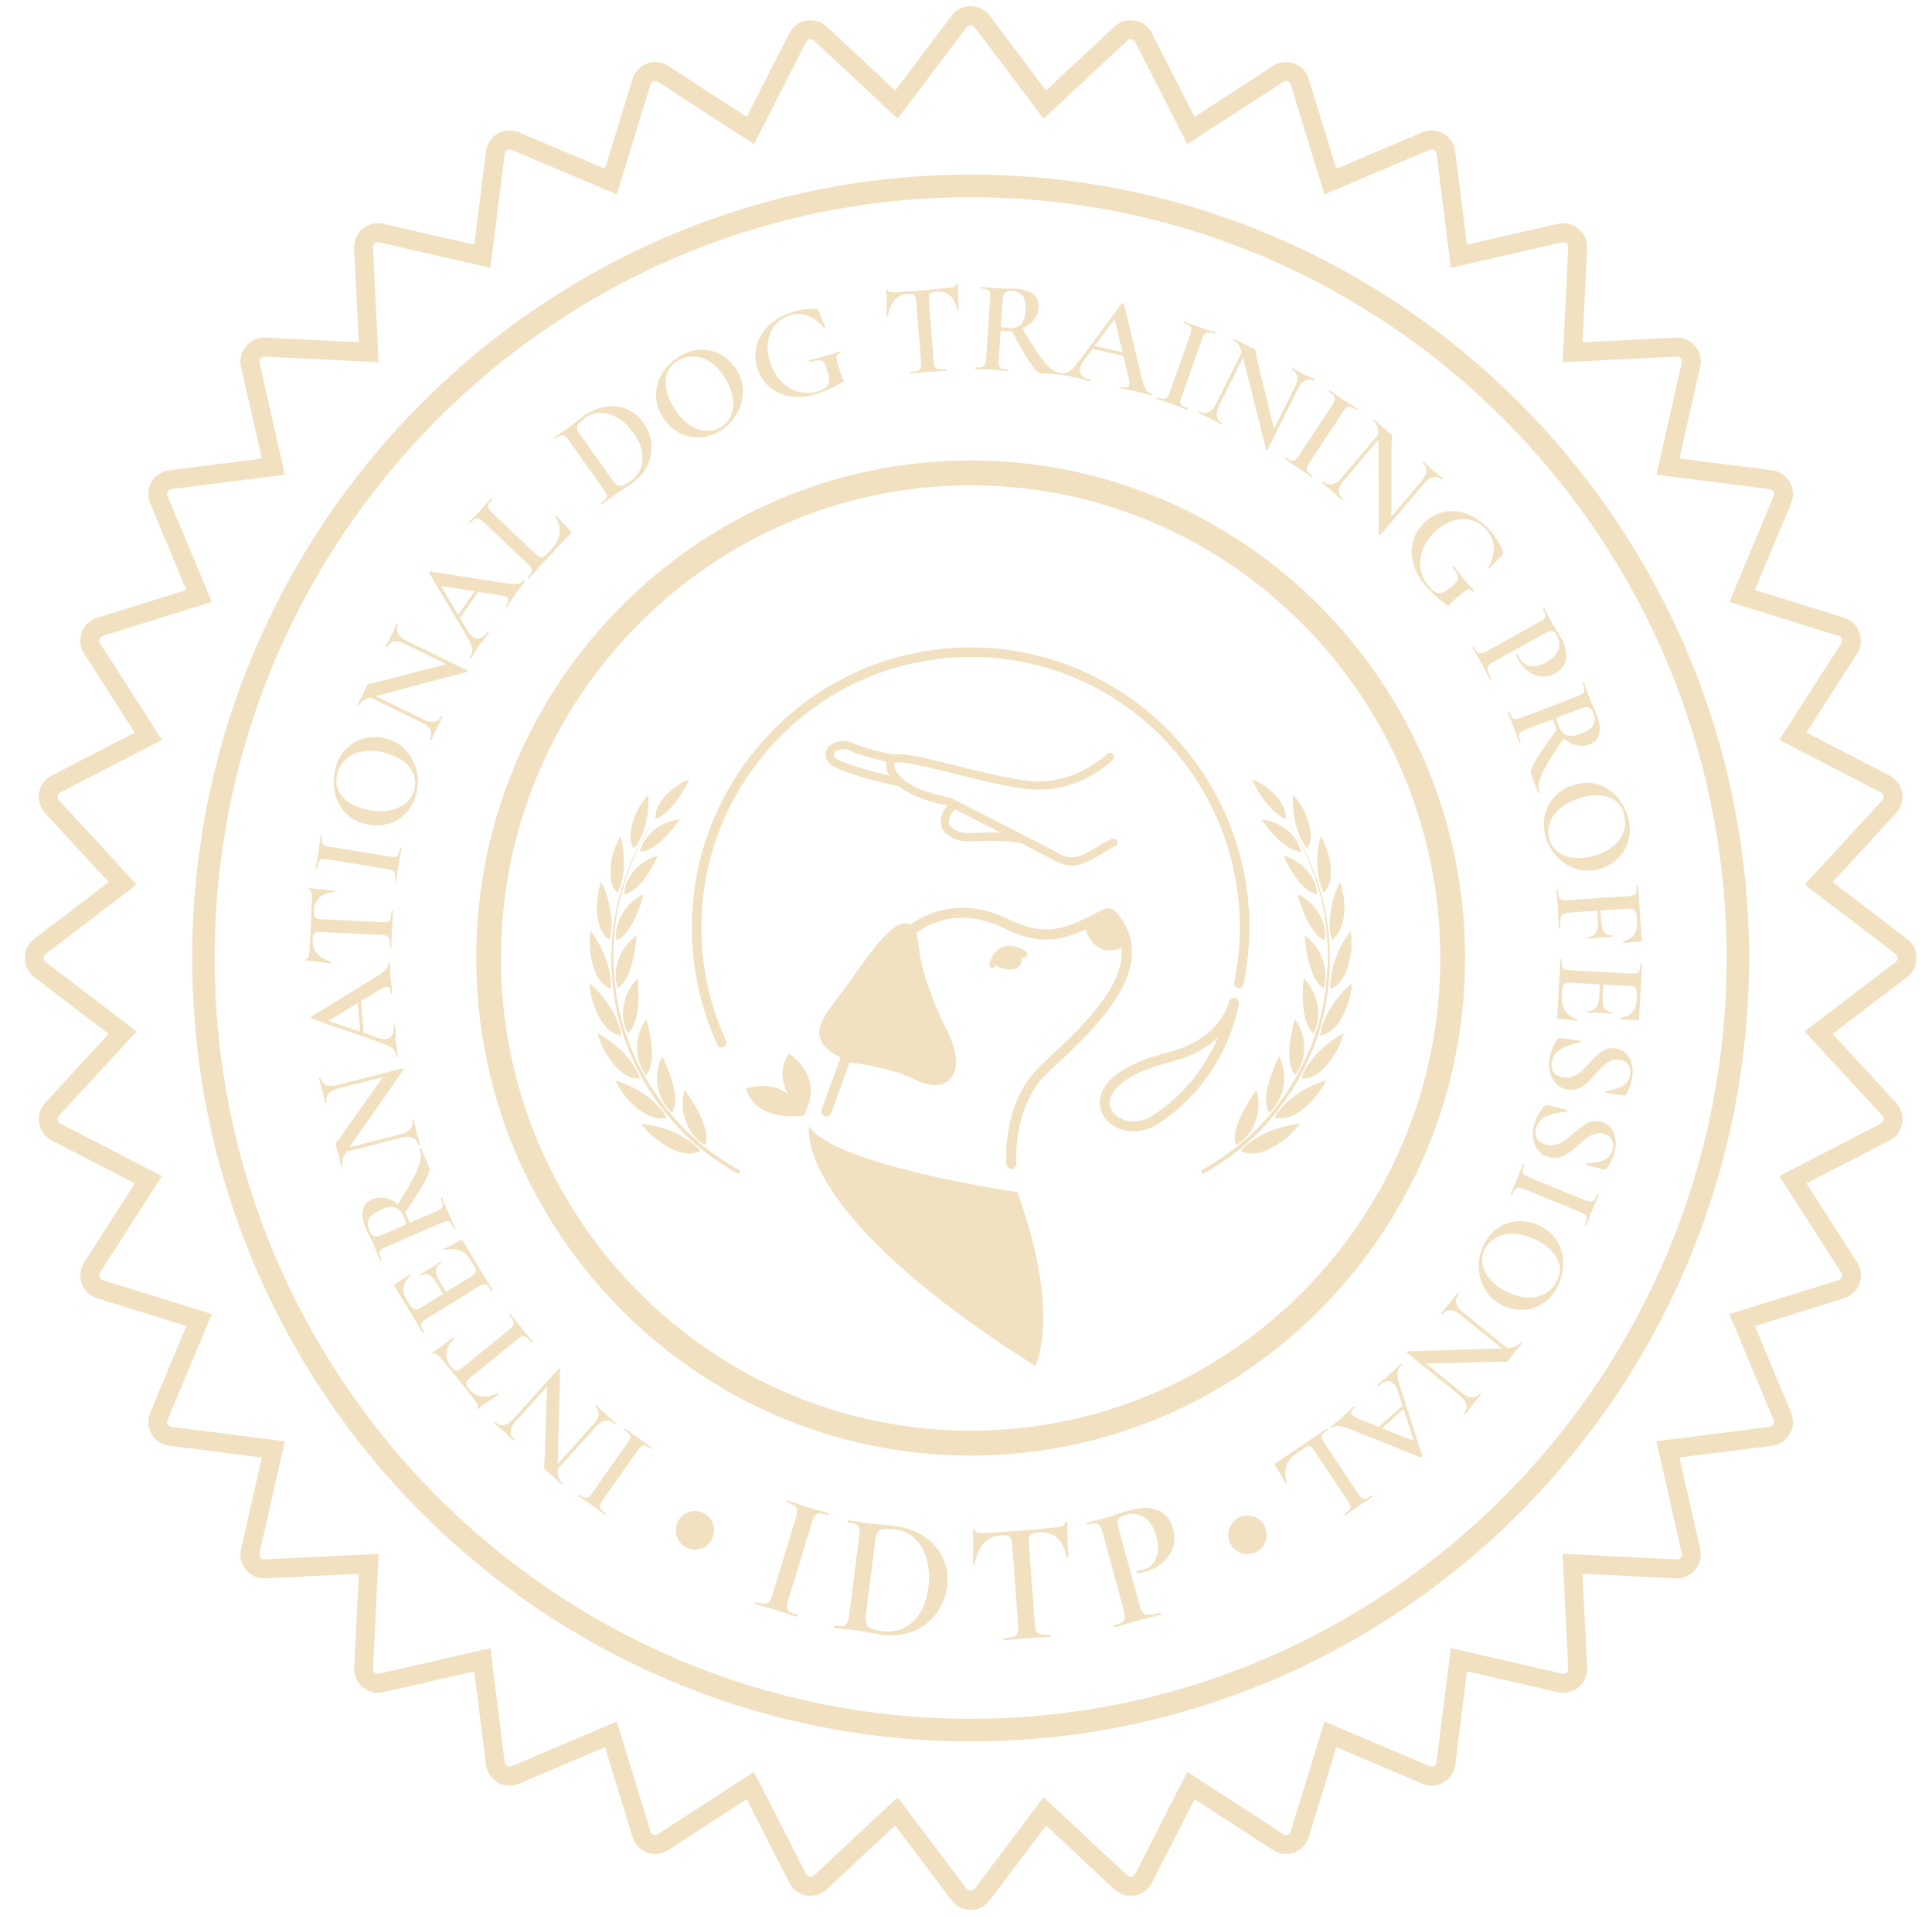 <svg viewBox="0 0 119 118" fill="none" xmlns="http://www.w3.org/2000/svg">
<g clip-path="url(#clip0_159:42)">
<path d="M117.464 57.825L112.877 54.325L116.79 50.078C117.105 49.737 117.24 49.278 117.159 48.819C117.08 48.362 116.799 47.978 116.387 47.764L111.264 45.119L114.386 40.252C114.637 39.861 114.688 39.386 114.531 38.948C114.372 38.511 114.029 38.182 113.589 38.045L108.09 36.335L110.322 30.996C110.502 30.568 110.472 30.091 110.24 29.686C110.008 29.284 109.612 29.02 109.154 28.962L103.444 28.238L104.721 22.591C104.82 22.151 104.717 21.697 104.438 21.344C104.159 20.992 103.743 20.79 103.289 20.79L97.472 21.077L97.755 15.292C97.774 14.883 97.63 14.497 97.352 14.205C97.004 13.836 96.46 13.671 95.966 13.782L90.355 15.068L89.635 9.321C89.543 8.586 88.918 8.031 88.182 8.031C87.986 8.031 87.795 8.07 87.612 8.146L82.309 10.393L80.608 4.86C80.417 4.238 79.853 3.821 79.208 3.821C78.926 3.821 78.652 3.903 78.416 4.057L73.578 7.196L70.95 2.044C70.698 1.55 70.198 1.243 69.645 1.243C69.275 1.243 68.921 1.382 68.65 1.636L64.429 5.572L60.952 0.959C60.672 0.588 60.246 0.375 59.784 0.375C59.321 0.375 58.896 0.588 58.617 0.959L55.139 5.573L50.918 1.636C50.646 1.383 50.293 1.243 49.924 1.243C49.37 1.243 48.871 1.551 48.62 2.045L45.99 7.197L41.154 4.058C40.916 3.904 40.642 3.822 40.361 3.822C39.714 3.822 39.151 4.239 38.959 4.86L37.26 10.393L31.954 8.147C31.773 8.07 31.581 8.032 31.386 8.032C30.649 8.032 30.025 8.586 29.933 9.322L29.214 15.068L23.602 13.783C23.109 13.672 22.564 13.837 22.215 14.205C21.937 14.5 21.794 14.886 21.814 15.293L22.097 21.078L16.346 20.792L16.275 20.79C15.828 20.79 15.41 20.992 15.131 21.345C14.852 21.698 14.749 22.152 14.848 22.593L16.126 28.239L10.415 28.963C9.956 29.021 9.56 29.285 9.33 29.688C9.099 30.09 9.069 30.567 9.248 30.997L11.48 36.336L5.982 38.046C5.539 38.183 5.195 38.513 5.037 38.951C4.879 39.388 4.932 39.862 5.183 40.253L8.303 45.12L3.183 47.764C2.771 47.977 2.489 48.362 2.41 48.819C2.329 49.277 2.463 49.736 2.777 50.077L6.69 54.325L2.103 57.826C1.735 58.107 1.524 58.535 1.524 59.001C1.524 59.466 1.735 59.894 2.103 60.175L6.69 63.675L2.777 67.921C2.463 68.264 2.329 68.724 2.409 69.181C2.489 69.639 2.771 70.024 3.182 70.235L8.303 72.88L5.183 77.75C4.932 78.14 4.879 78.613 5.036 79.05C5.194 79.487 5.539 79.816 5.981 79.955L11.48 81.666L9.248 87.003C9.068 87.432 9.098 87.909 9.33 88.313C9.561 88.717 9.956 88.981 10.415 89.038L16.126 89.761L14.848 95.408C14.749 95.849 14.852 96.304 15.131 96.655C15.41 97.007 15.826 97.21 16.28 97.21L22.098 96.925L21.814 102.708C21.794 103.115 21.937 103.502 22.215 103.796C22.566 104.167 23.11 104.333 23.603 104.218L29.214 102.933L29.934 108.679C30.025 109.415 30.65 109.97 31.387 109.97C31.581 109.97 31.772 109.932 31.956 109.854L37.261 107.608L38.96 113.141C39.151 113.763 39.715 114.18 40.361 114.18C40.643 114.18 40.916 114.098 41.154 113.944L45.99 110.805L48.62 115.957C48.872 116.452 49.372 116.758 49.924 116.758C50.294 116.758 50.647 116.619 50.918 116.365L55.14 112.427L58.618 117.043C58.898 117.414 59.322 117.626 59.785 117.626C60.247 117.626 60.673 117.414 60.954 117.043L64.431 112.427L68.651 116.365C68.924 116.619 69.278 116.758 69.647 116.758C70.201 116.758 70.7 116.452 70.952 115.957L73.58 110.805L78.418 113.944C78.654 114.097 78.929 114.18 79.21 114.18C79.856 114.18 80.419 113.762 80.61 113.141L82.311 107.607L87.616 109.854C87.798 109.931 87.989 109.97 88.184 109.97C88.92 109.97 89.545 109.415 89.638 108.679L90.357 102.932L95.969 104.218C96.457 104.328 97.005 104.165 97.355 103.796C97.633 103.503 97.775 103.116 97.758 102.708L97.474 96.925L103.225 97.208L103.296 97.21C103.743 97.21 104.159 97.008 104.44 96.656C104.72 96.303 104.822 95.849 104.723 95.408L103.445 89.761L109.156 89.038C109.614 88.982 110.01 88.717 110.242 88.313C110.473 87.909 110.503 87.431 110.324 87.003L108.092 81.667L113.59 79.955C114.033 79.816 114.377 79.486 114.533 79.051C114.692 78.613 114.639 78.138 114.388 77.749L111.266 72.88L116.388 70.235C116.801 70.023 117.083 69.638 117.161 69.18C117.242 68.722 117.108 68.263 116.792 67.921L112.879 63.674L117.466 60.174C117.836 59.892 118.047 59.464 118.047 58.999C118.045 58.535 117.834 58.107 117.464 57.825ZM106.641 80.892L106.518 80.929L109.249 87.458C109.287 87.546 109.28 87.644 109.232 87.728C109.184 87.811 109.103 87.865 109.009 87.877L102.151 88.746L102.025 88.763L103.588 95.667C103.615 95.793 103.563 95.883 103.529 95.924C103.469 96 103.383 96.039 103.277 96.039L96.247 95.691L96.593 102.764C96.598 102.85 96.568 102.93 96.51 102.99C96.437 103.067 96.332 103.102 96.224 103.076L89.362 101.503L88.482 108.531C88.452 108.773 88.213 108.841 88.064 108.774L81.576 106.026L79.499 112.793C79.439 112.989 79.282 113.01 79.216 113.01C79.155 113.01 79.094 112.992 79.044 112.96L73.131 109.121L69.915 115.421C69.852 115.544 69.735 115.587 69.646 115.587C69.568 115.587 69.499 115.56 69.44 115.506L64.372 110.777L64.278 110.69L60.025 116.335C59.917 116.477 59.65 116.477 59.544 116.335L55.29 110.69L50.128 115.506C50.056 115.574 49.977 115.588 49.924 115.588C49.834 115.588 49.716 115.544 49.654 115.424L46.439 109.122L40.524 112.961C40.474 112.992 40.414 113.01 40.352 113.01C40.287 113.01 40.13 112.989 40.069 112.794L37.991 106.027L31.504 108.775C31.354 108.841 31.117 108.773 31.087 108.533L30.207 101.504L23.344 103.077C23.242 103.102 23.13 103.067 23.057 102.99C23 102.93 22.971 102.85 22.975 102.765L23.322 95.692L16.274 96.04C16.183 96.04 16.097 95.999 16.04 95.925C16.006 95.883 15.953 95.793 15.982 95.668L17.543 88.763L10.56 87.878C10.465 87.866 10.384 87.811 10.336 87.728C10.289 87.645 10.283 87.546 10.319 87.458L13.049 80.93L6.325 78.839C6.233 78.81 6.162 78.741 6.129 78.651C6.097 78.562 6.108 78.465 6.16 78.383L9.906 72.537L9.975 72.431L3.713 69.195C3.629 69.151 3.57 69.071 3.553 68.978C3.536 68.882 3.564 68.787 3.63 68.716L8.414 63.522L2.806 59.241C2.73 59.184 2.687 59.095 2.687 59C2.687 58.905 2.73 58.816 2.807 58.758L8.415 54.477L3.63 49.282C3.565 49.212 3.537 49.117 3.554 49.023C3.57 48.928 3.629 48.849 3.714 48.805L9.976 45.571L6.16 39.617C6.108 39.537 6.098 39.44 6.131 39.349C6.163 39.259 6.234 39.19 6.326 39.162L13.05 37.07L10.32 30.542C10.283 30.454 10.29 30.355 10.337 30.272C10.384 30.188 10.466 30.134 10.561 30.122L17.544 29.238L15.983 22.331C15.956 22.213 16 22.126 16.04 22.073C16.101 21.998 16.186 21.96 16.291 21.96L23.323 22.309L22.975 15.235C22.971 15.15 23 15.071 23.057 15.011C23.13 14.934 23.242 14.899 23.345 14.924L30.083 16.467L30.208 16.495L31.087 9.468C31.117 9.231 31.355 9.163 31.505 9.225L37.991 11.973L40.069 5.206C40.111 5.071 40.217 4.99 40.352 4.99C40.413 4.99 40.474 5.007 40.524 5.04L46.439 8.879L49.654 2.579C49.716 2.457 49.834 2.413 49.924 2.413C50.002 2.413 50.071 2.44 50.128 2.495L55.291 7.309L59.544 1.666C59.651 1.524 59.919 1.524 60.026 1.666L64.279 7.309L69.44 2.495C69.499 2.441 69.569 2.413 69.646 2.413C69.736 2.413 69.854 2.457 69.916 2.579L73.073 8.765L73.132 8.879L79.046 5.04C79.096 5.008 79.157 4.99 79.219 4.99C79.353 4.99 79.458 5.071 79.5 5.206L81.541 11.85L81.578 11.973L88.065 9.225C88.216 9.16 88.454 9.229 88.484 9.468L89.347 16.368L89.363 16.495L96.227 14.924C96.326 14.9 96.438 14.933 96.513 15.012C96.569 15.072 96.599 15.15 96.595 15.235L96.249 22.309L103.295 21.961C103.387 21.961 103.473 22.002 103.531 22.076C103.565 22.117 103.617 22.206 103.589 22.332L102.054 29.113L102.026 29.238L109.011 30.123C109.106 30.135 109.187 30.189 109.234 30.272C109.282 30.355 109.288 30.454 109.251 30.543L106.52 37.07L113.246 39.163C113.337 39.191 113.409 39.259 113.442 39.349C113.473 39.44 113.462 39.538 113.412 39.618L109.663 45.462L109.595 45.571L115.856 48.806C115.942 48.849 116 48.926 116.017 49.022C116.033 49.117 116.005 49.212 115.939 49.283L111.155 54.477L116.764 58.757C116.84 58.815 116.883 58.903 116.883 59C116.883 59.096 116.84 59.184 116.764 59.242L111.256 63.444L111.155 63.521L115.939 68.715C116.005 68.787 116.033 68.882 116.018 68.976C116 69.072 115.943 69.15 115.857 69.194L109.595 72.43L113.41 78.383C113.462 78.463 113.473 78.56 113.442 78.65C113.409 78.74 113.336 78.809 113.246 78.838L106.641 80.892Z" fill="#F1E1C1"/>
<path d="M90.238 59.001C90.238 42.104 76.577 28.357 59.785 28.357C42.993 28.357 29.332 42.104 29.332 59.001C29.332 75.896 42.992 89.644 59.785 89.644C76.576 89.644 90.238 75.896 90.238 59.001ZM59.785 88.109C43.834 88.109 30.857 75.051 30.857 59.001C30.857 42.951 43.834 29.892 59.785 29.892C75.734 29.892 88.712 42.95 88.712 59.001C88.711 75.051 75.734 88.109 59.785 88.109Z" fill="#F1E1C1"/>
<path d="M59.785 10.753C33.346 10.753 11.837 32.396 11.837 59C11.837 85.604 33.346 107.247 59.785 107.247C86.223 107.247 107.732 85.604 107.732 59C107.732 32.396 86.222 10.753 59.785 10.753ZM59.785 105.854C34.11 105.854 13.222 84.836 13.222 59C13.222 33.165 34.11 12.147 59.785 12.147C85.46 12.147 106.347 33.165 106.347 59C106.347 84.836 85.459 105.854 59.785 105.854Z" fill="#F1E1C1"/>
<path d="M81.524 60.856C81.82 59.921 81.543 58.906 80.942 58.155C80.773 57.95 80.577 57.767 80.358 57.617C80.379 57.922 80.414 58.227 80.464 58.53C80.598 59.322 80.848 60.39 81.524 60.856Z" fill="#F1E1C1"/>
<path d="M80.584 55.489C80.387 55.324 80.167 55.187 79.932 55.083C80.154 55.969 80.742 57.576 81.604 57.916C81.747 57.017 81.264 56.054 80.584 55.489Z" fill="#F1E1C1"/>
<path d="M79.756 62.763C79.486 63.678 79.132 65.461 79.771 66.21C80.389 65.479 80.466 64.349 80.141 63.473C80.046 63.219 79.918 62.978 79.756 62.763Z" fill="#F1E1C1"/>
<path d="M78.435 50.634C78.201 50.547 77.955 50.489 77.705 50.467C78.201 51.207 79.239 52.421 80.142 52.456C79.981 51.611 79.209 50.922 78.435 50.634Z" fill="#F1E1C1"/>
<path d="M79.749 52.986C79.529 52.856 79.293 52.755 79.045 52.69C79.43 53.551 80.227 54.912 81.129 55.091C81.079 54.172 80.516 53.441 79.749 52.986Z" fill="#F1E1C1"/>
<path d="M76.135 70.531C77.021 70.031 77.533 68.956 77.523 67.955C77.52 67.674 77.478 67.394 77.394 67.126C76.809 67.919 75.774 69.582 76.135 70.531Z" fill="#F1E1C1"/>
<path d="M78.404 65.916C78.112 66.692 77.77 67.756 78.162 68.544C78.924 67.861 79.237 66.828 79.048 65.826C78.996 65.557 78.906 65.297 78.779 65.055C78.639 65.336 78.513 65.623 78.404 65.916Z" fill="#F1E1C1"/>
<path d="M76.409 70.872C77.342 71.376 78.498 70.661 79.227 70.093C79.541 69.834 79.828 69.539 80.081 69.219C79.776 69.237 79.473 69.286 79.177 69.357C78.199 69.59 77.09 70.109 76.409 70.872Z" fill="#F1E1C1"/>
<path d="M80.522 52.269C81 51.579 80.577 50.375 80.208 49.733C80.047 49.45 79.856 49.185 79.639 48.941C79.62 49.212 79.624 49.486 79.644 49.757C79.708 50.59 79.965 51.625 80.522 52.269Z" fill="#F1E1C1"/>
<path d="M80.789 60.897C80.656 60.661 80.491 60.444 80.298 60.255C80.196 61.202 80.152 63.016 80.895 63.647C81.371 62.823 81.245 61.699 80.789 60.897Z" fill="#F1E1C1"/>
<path d="M81.766 52.423C81.66 52.102 81.513 51.786 81.349 51.493C81.272 51.761 81.221 52.036 81.188 52.313C81.078 53.224 81.114 54.155 81.54 54.979C82.165 54.41 81.996 53.132 81.766 52.423Z" fill="#F1E1C1"/>
<path d="M82.03 57.886C83.031 57.195 82.899 55.355 82.544 54.3C82.415 54.548 82.305 54.808 82.215 55.073C81.927 55.919 81.767 57.015 82.03 57.886Z" fill="#F1E1C1"/>
<path d="M81.95 60.911C82.833 60.566 83.158 59.314 83.228 58.44C83.258 58.072 83.25 57.699 83.205 57.333C83.022 57.557 82.861 57.801 82.717 58.052C82.239 58.904 81.889 59.929 81.95 60.911Z" fill="#F1E1C1"/>
<path d="M79.211 50.44C79.235 49.396 78.094 48.366 77.118 47.999C77.229 48.246 77.354 48.488 77.493 48.721C77.865 49.347 78.501 50.189 79.211 50.44Z" fill="#F1E1C1"/>
<path d="M80.147 66.422C81.152 66.496 81.894 65.483 82.334 64.708C82.511 64.369 82.654 64.012 82.759 63.645C82.497 63.776 82.246 63.934 82.008 64.108C81.249 64.661 80.448 65.511 80.147 66.422Z" fill="#F1E1C1"/>
<path d="M82.648 61.149C82.03 61.845 81.417 62.84 81.304 63.783C82.29 63.636 82.805 62.5 83.076 61.657C83.183 61.292 83.251 60.914 83.282 60.536C83.054 60.722 82.843 60.93 82.648 61.149Z" fill="#F1E1C1"/>
<path d="M78.492 68.825C79.466 69.107 80.487 68.21 81.052 67.519C81.297 67.219 81.51 66.891 81.687 66.546C81.399 66.62 81.119 66.723 80.849 66.844C79.91 67.272 79.036 67.939 78.492 68.825Z" fill="#F1E1C1"/>
<path d="M79.773 66.833C81.272 64.221 81.873 61.998 81.919 58.981C81.871 56.694 81.507 54.981 80.6 52.884C80.192 51.992 79.774 51.256 79.218 50.451C79.758 51.264 80.165 52.008 80.556 52.903C81.424 55 81.767 56.707 81.79 58.98C81.714 61.963 81.103 64.156 79.604 66.73C78.063 69.156 76.459 70.686 73.968 72.104C74.005 72.172 74.041 72.242 74.079 72.311C76.603 70.864 78.223 69.304 79.773 66.833Z" fill="#F1E1C1"/>
<path d="M39.813 62.763C39.652 62.978 39.523 63.219 39.428 63.473C39.103 64.349 39.178 65.479 39.799 66.21C40.437 65.461 40.083 63.679 39.813 62.763Z" fill="#F1E1C1"/>
<path d="M39.271 60.255C39.078 60.444 38.913 60.661 38.779 60.896C38.323 61.699 38.198 62.824 38.674 63.647C39.417 63.016 39.373 61.202 39.271 60.255Z" fill="#F1E1C1"/>
<path d="M39.638 55.083C39.402 55.186 39.183 55.324 38.986 55.489C38.306 56.054 37.821 57.017 37.965 57.916C38.827 57.576 39.417 55.969 39.638 55.083Z" fill="#F1E1C1"/>
<path d="M42.046 67.955C42.036 68.957 42.549 70.031 43.434 70.531C43.795 69.582 42.76 67.919 42.175 67.126C42.091 67.394 42.049 67.674 42.046 67.955Z" fill="#F1E1C1"/>
<path d="M39.819 52.986C39.054 53.44 38.489 54.172 38.439 55.091C39.342 54.912 40.138 53.551 40.523 52.69C40.277 52.755 40.039 52.857 39.819 52.986Z" fill="#F1E1C1"/>
<path d="M42.076 48.721C42.214 48.488 42.34 48.246 42.451 47.999C41.474 48.366 40.334 49.396 40.357 50.44C41.068 50.189 41.705 49.347 42.076 48.721Z" fill="#F1E1C1"/>
<path d="M38.045 60.856C38.72 60.39 38.97 59.322 39.103 58.53C39.154 58.227 39.19 57.922 39.212 57.616C38.992 57.766 38.795 57.949 38.627 58.155C38.025 58.905 37.748 59.921 38.045 60.856Z" fill="#F1E1C1"/>
<path d="M41.133 50.635C40.36 50.922 39.587 51.611 39.426 52.456C40.331 52.421 41.368 51.207 41.863 50.467C41.614 50.49 41.368 50.548 41.133 50.635Z" fill="#F1E1C1"/>
<path d="M41.077 68.825C40.532 67.94 39.66 67.272 38.719 66.844C38.449 66.723 38.168 66.621 37.882 66.546C38.059 66.891 38.272 67.219 38.517 67.519C39.082 68.21 40.104 69.106 41.077 68.825Z" fill="#F1E1C1"/>
<path d="M39.487 69.219C39.741 69.539 40.027 69.834 40.341 70.093C41.07 70.661 42.227 71.376 43.161 70.872C42.479 70.109 41.37 69.589 40.391 69.357C40.095 69.286 39.791 69.237 39.487 69.219Z" fill="#F1E1C1"/>
<path d="M41.165 65.916C41.055 65.623 40.929 65.336 40.79 65.055C40.663 65.297 40.574 65.556 40.521 65.826C40.333 66.828 40.645 67.861 41.408 68.544C41.799 67.756 41.458 66.691 41.165 65.916Z" fill="#F1E1C1"/>
<path d="M39.421 66.422C39.121 65.511 38.321 64.661 37.561 64.108C37.324 63.934 37.072 63.777 36.809 63.645C36.914 64.012 37.057 64.369 37.236 64.708C37.675 65.483 38.417 66.496 39.421 66.422Z" fill="#F1E1C1"/>
<path d="M38.265 63.783C38.153 62.84 37.539 61.845 36.921 61.149C36.726 60.93 36.515 60.722 36.288 60.536C36.318 60.914 36.386 61.292 36.492 61.657C36.765 62.5 37.279 63.635 38.265 63.783Z" fill="#F1E1C1"/>
<path d="M37.539 57.886C37.801 57.015 37.642 55.919 37.354 55.073C37.264 54.808 37.154 54.548 37.024 54.3C36.671 55.355 36.537 57.195 37.539 57.886Z" fill="#F1E1C1"/>
<path d="M38.381 52.312C38.347 52.036 38.296 51.76 38.221 51.493C38.055 51.785 37.909 52.102 37.804 52.423C37.572 53.131 37.404 54.41 38.029 54.979C38.455 54.154 38.491 53.224 38.381 52.312Z" fill="#F1E1C1"/>
<path d="M39.925 49.757C39.946 49.486 39.949 49.212 39.931 48.941C39.715 49.185 39.523 49.451 39.361 49.733C38.992 50.375 38.571 51.579 39.046 52.269C39.604 51.625 39.86 50.59 39.925 49.757Z" fill="#F1E1C1"/>
<path d="M37.62 60.911C37.679 59.929 37.33 58.905 36.851 58.052C36.708 57.801 36.546 57.558 36.365 57.333C36.319 57.7 36.311 58.072 36.341 58.441C36.41 59.314 36.736 60.567 37.62 60.911Z" fill="#F1E1C1"/>
<path d="M39.964 66.73C38.465 64.157 37.854 61.963 37.778 58.981C37.801 56.708 38.142 55 39.011 52.904C39.404 52.008 39.811 51.265 40.35 50.451C39.794 51.257 39.376 51.993 38.968 52.885C38.061 54.982 37.696 56.694 37.649 58.981C37.696 61.998 38.297 64.221 39.796 66.833C41.345 69.305 42.966 70.865 45.488 72.311C45.526 72.242 45.563 72.172 45.601 72.104C43.109 70.686 41.506 69.156 39.964 66.73Z" fill="#F1E1C1"/>
<path d="M42.807 95.434C43.459 95.434 43.988 94.902 43.988 94.246C43.988 93.59 43.459 93.058 42.807 93.058C42.155 93.058 41.626 93.59 41.626 94.246C41.626 94.902 42.155 95.434 42.807 95.434Z" fill="#F1E1C1"/>
<path d="M76.836 93.336C76.185 93.336 75.654 93.867 75.654 94.525C75.654 95.181 76.184 95.714 76.836 95.714C77.488 95.714 78.018 95.182 78.018 94.525C78.018 93.868 77.488 93.336 76.836 93.336Z" fill="#F1E1C1"/>
<path d="M68.779 56.213C68.395 55.764 68.059 55.941 67.551 56.209C67.304 56.34 66.962 56.521 66.465 56.739C65.032 57.367 63.947 57.512 61.997 56.561C59.961 55.57 57.838 55.712 56.088 56.933L55.969 56.895C55.922 56.88 55.87 56.87 55.815 56.867C55.177 56.822 54.233 57.729 52.93 59.62C52.493 60.255 52.091 60.789 51.746 61.246C50.852 62.436 50.313 63.153 50.49 63.874C50.541 64.082 50.647 64.274 50.822 64.462C51.027 64.685 51.339 64.904 51.773 65.139L50.607 68.341C50.549 68.503 50.631 68.683 50.792 68.742C50.835 68.756 50.878 68.763 50.921 68.759C51.039 68.752 51.147 68.675 51.19 68.555L52.33 65.423C52.337 65.426 52.342 65.429 52.349 65.432C52.382 65.447 52.417 65.457 52.454 65.46C52.477 65.464 54.778 65.691 56.394 66.506C57.276 66.95 58.046 66.938 58.505 66.474C59.068 65.903 59.001 64.8 58.32 63.447C57.173 61.165 56.667 59.211 56.618 58.513C56.61 58.405 56.534 57.859 56.436 57.448C58.012 56.339 59.873 56.219 61.727 57.123C63.883 58.174 65.143 58.001 66.713 57.311C66.766 57.287 66.812 57.266 66.861 57.243C66.985 57.608 67.247 58.145 67.766 58.396C67.986 58.501 68.224 58.545 68.481 58.527C68.671 58.514 68.873 58.461 69.083 58.379C69.294 60.745 66.62 63.255 64.719 65.036C64.478 65.262 64.251 65.475 64.046 65.673C61.714 67.92 61.971 71.544 61.983 71.698C61.996 71.869 62.143 71.997 62.314 71.984C62.315 71.985 62.315 71.984 62.316 71.984C62.486 71.97 62.614 71.82 62.6 71.649C62.597 71.614 62.353 68.168 64.473 66.125C64.677 65.929 64.902 65.718 65.141 65.493C67.543 63.241 71.563 59.475 68.779 56.213Z" fill="#F1E1C1"/>
<path d="M63.241 58.889C63.309 58.793 63.287 58.663 63.192 58.595C63.163 58.573 62.448 58.07 61.78 58.306C61.717 58.328 61.654 58.356 61.598 58.391C61.297 58.567 61.077 58.895 60.944 59.367C60.911 59.478 60.975 59.595 61.088 59.628C61.2 59.661 61.24 59.438 61.348 59.482C62.03 59.761 62.3 59.738 62.559 59.649C63.02 59.484 62.944 58.936 62.948 58.94C63.044 59.008 63.175 58.985 63.241 58.889Z" fill="#F1E1C1"/>
<path d="M57.947 50.721C57.992 51.078 58.219 51.368 58.621 51.587C59.113 51.851 59.644 51.829 60.314 51.8C60.931 51.775 61.882 51.746 62.895 51.928C63.835 52.413 64.663 52.843 65.071 53.064C65.388 53.236 65.694 53.305 65.99 53.305C66.695 53.305 67.332 52.91 67.876 52.573C68.156 52.4 68.419 52.237 68.669 52.134C68.799 52.081 68.86 51.932 68.808 51.802C68.755 51.671 68.606 51.608 68.478 51.662C68.19 51.781 67.909 51.955 67.611 52.139C66.848 52.611 66.128 53.057 65.312 52.615C64.201 52.013 59.998 49.871 58.859 49.291C58.858 49.291 58.857 49.291 58.857 49.291C58.682 49.201 58.577 49.148 58.57 49.145C58.549 49.134 58.527 49.126 58.503 49.122C56.255 48.692 55.495 47.961 55.243 47.562C55.114 47.36 55.059 47.151 55.089 46.984C55.443 46.812 57.417 47.307 58.866 47.67C60.407 48.056 62.153 48.494 63.42 48.609C66.432 48.882 68.456 46.886 68.541 46.802C68.64 46.702 68.64 46.541 68.541 46.441C68.443 46.341 68.282 46.341 68.183 46.44C68.163 46.459 66.236 48.352 63.465 48.101C62.237 47.989 60.511 47.556 58.989 47.175C56.856 46.64 55.593 46.341 54.999 46.483C54.651 46.404 53.085 46.038 52.577 45.775C52.11 45.533 51.465 45.599 51.108 45.927C50.859 46.157 50.792 46.475 50.925 46.8C51.057 47.124 51.526 47.544 55.369 48.434C55.908 48.865 56.814 49.309 58.337 49.609C58.134 49.868 57.891 50.28 57.947 50.721ZM58.807 49.837C59.408 50.143 60.512 50.706 61.646 51.287C61.125 51.257 60.679 51.274 60.294 51.291C59.676 51.315 59.231 51.335 58.861 51.137C58.608 51 58.474 50.843 58.45 50.657C58.413 50.368 58.637 50.034 58.807 49.837ZM51.393 46.606C51.342 46.48 51.359 46.387 51.45 46.303C51.627 46.14 52.038 46.069 52.344 46.228C52.847 46.488 54.078 46.793 54.593 46.914C54.55 47.184 54.614 47.482 54.78 47.77C51.915 47.073 51.451 46.726 51.393 46.606Z" fill="#F1E1C1"/>
<path d="M44.135 64.228L44.153 64.268C44.153 64.27 44.153 64.271 44.153 64.272C44.19 64.44 44.35 64.544 44.51 64.509C44.67 64.473 44.77 64.309 44.733 64.142C44.733 64.141 44.732 64.14 44.732 64.14L44.738 64.139L44.709 64.076C43.968 62.45 43.495 60.736 43.303 58.981C42.818 54.557 44.077 50.203 46.851 46.721C49.623 43.238 53.571 41.051 57.967 40.563C58.575 40.495 59.192 40.461 59.8 40.461C68.261 40.461 75.342 46.848 76.271 55.317C76.456 57.001 76.379 58.708 76.043 60.39L76.032 60.442L76.038 60.443C76.029 60.473 76.019 60.502 76.019 60.535C76.014 60.714 76.142 60.862 76.303 60.865C76.447 60.869 76.565 60.754 76.592 60.602L76.599 60.606L76.611 60.544C76.966 58.787 77.048 57.008 76.856 55.253C76.39 51.004 74.382 47.096 71.201 44.25C68.045 41.424 63.995 39.869 59.8 39.869C59.171 39.869 58.532 39.904 57.903 39.974C53.35 40.48 49.263 42.745 46.391 46.35C43.52 49.957 42.216 54.466 42.719 59.045C42.913 60.825 43.39 62.571 44.135 64.228Z" fill="#F1E1C1"/>
<path d="M76.075 61.469C75.922 61.433 75.766 61.521 75.716 61.672C74.951 64.023 72.661 64.624 71.8 64.851C67.898 65.876 67.668 67.472 67.749 68.11C67.863 69.004 68.758 69.677 69.832 69.677C70.336 69.677 70.837 69.527 71.283 69.241C75.593 66.477 76.279 62 76.306 61.811C76.329 61.653 76.228 61.505 76.075 61.469ZM70.956 68.725C70.609 68.948 70.22 69.066 69.833 69.066C69.077 69.066 68.427 68.612 68.353 68.032C68.254 67.264 69.15 66.18 71.954 65.443C72.593 65.275 73.944 64.919 75.025 63.892C74.383 65.368 73.175 67.303 70.956 68.725Z" fill="#F1E1C1"/>
<path d="M49.841 69.372C49.841 69.372 48.642 74.567 63.773 84.133C63.773 84.133 65.406 80.942 62.661 73.421C62.661 73.421 51.424 71.791 49.841 69.372Z" fill="#F1E1C1"/>
<path d="M48.599 64.894C47.991 65.748 48.169 66.657 48.519 67.374C47.377 66.504 45.953 67.047 45.953 67.047C46.556 69.16 49.476 68.716 49.476 68.716L49.483 68.709C50.886 66.266 48.599 64.894 48.599 64.894Z" fill="#F1E1C1"/>
<path d="M39.812 88.916L39.334 88.585L38.852 88.232C38.771 88.168 38.661 88.086 38.521 87.987C38.508 87.977 38.492 87.985 38.473 88.012C38.454 88.038 38.452 88.056 38.465 88.066C38.614 88.171 38.715 88.26 38.767 88.331C38.82 88.401 38.836 88.476 38.814 88.553C38.792 88.63 38.733 88.738 38.637 88.875L36.49 91.927C36.397 92.059 36.316 92.149 36.247 92.195C36.178 92.242 36.1 92.255 36.013 92.234C35.927 92.211 35.811 92.149 35.666 92.046C35.653 92.037 35.637 92.045 35.618 92.071C35.6 92.097 35.597 92.115 35.61 92.125L35.944 92.352C36.143 92.481 36.311 92.593 36.447 92.69C36.57 92.778 36.725 92.895 36.911 93.041L37.249 93.291C37.262 93.301 37.278 93.292 37.297 93.266C37.316 93.24 37.318 93.222 37.305 93.212C37.156 93.106 37.056 93.017 37.005 92.943C36.955 92.871 36.937 92.794 36.954 92.714C36.971 92.633 37.026 92.526 37.119 92.395L39.276 89.329C39.369 89.197 39.452 89.107 39.523 89.062C39.594 89.017 39.672 89.008 39.755 89.034C39.839 89.06 39.955 89.126 40.104 89.232C40.117 89.242 40.133 89.233 40.152 89.207C40.171 89.181 40.173 89.163 40.16 89.153C40.015 89.05 39.899 88.971 39.812 88.916Z" fill="#F1E1C1"/>
<path d="M34.42 91.02C34.374 90.89 34.35 90.714 34.346 90.492L36.718 87.86C36.91 87.648 37.103 87.528 37.297 87.501C37.492 87.474 37.675 87.539 37.846 87.695C37.858 87.706 37.875 87.699 37.897 87.675C37.919 87.651 37.923 87.634 37.911 87.622C37.792 87.513 37.699 87.431 37.631 87.377L37.273 87.063L36.962 86.767C36.909 86.713 36.83 86.636 36.723 86.538C36.715 86.531 36.7 86.539 36.678 86.563C36.656 86.586 36.65 86.602 36.658 86.61C36.817 86.756 36.888 86.922 36.87 87.11C36.853 87.299 36.748 87.499 36.557 87.711L34.353 90.157L34.503 84.326C34.502 84.311 34.49 84.297 34.467 84.283C34.443 84.268 34.426 84.267 34.415 84.279L31.615 87.386C31.424 87.598 31.233 87.722 31.042 87.756C30.852 87.79 30.677 87.734 30.517 87.59C30.51 87.582 30.494 87.591 30.473 87.614C30.451 87.638 30.444 87.654 30.452 87.662L30.72 87.895C30.863 88.011 30.974 88.105 31.053 88.178C31.137 88.254 31.239 88.355 31.359 88.479L31.598 88.708C31.606 88.715 31.621 88.707 31.643 88.683C31.665 88.659 31.671 88.644 31.664 88.636C31.508 88.494 31.44 88.328 31.459 88.137C31.479 87.947 31.584 87.745 31.775 87.533L33.692 85.405L33.546 89.915L33.516 90.238C33.505 90.315 33.5 90.368 33.501 90.399C33.503 90.43 33.519 90.46 33.552 90.489C33.619 90.551 33.679 90.602 33.73 90.641L34.118 90.984C34.213 91.07 34.285 91.14 34.333 91.191L34.567 91.415C34.575 91.423 34.59 91.414 34.611 91.39C34.633 91.367 34.64 91.351 34.632 91.343C34.537 91.258 34.467 91.151 34.42 91.02Z" fill="#F1E1C1"/>
<path d="M30.712 85.822C30.693 85.799 30.68 85.79 30.672 85.798C30.283 85.969 29.944 86.035 29.654 85.997C29.363 85.958 29.115 85.811 28.909 85.555C28.817 85.442 28.76 85.349 28.737 85.278C28.713 85.206 28.718 85.139 28.752 85.077C28.785 85.015 28.856 84.94 28.964 84.852L31.863 82.486C31.989 82.384 32.093 82.322 32.175 82.299C32.258 82.277 32.341 82.297 32.425 82.357C32.508 82.418 32.616 82.53 32.748 82.694C32.755 82.702 32.771 82.697 32.796 82.676C32.821 82.655 32.83 82.64 32.823 82.632C32.697 82.477 32.597 82.357 32.522 82.272L32.12 81.786L31.71 81.264C31.646 81.177 31.555 81.059 31.436 80.912C31.427 80.9 31.409 80.904 31.384 80.924C31.359 80.944 31.351 80.961 31.361 80.974C31.493 81.137 31.579 81.266 31.619 81.359C31.659 81.451 31.66 81.534 31.622 81.607C31.584 81.68 31.501 81.769 31.371 81.875L28.484 84.231C28.371 84.323 28.281 84.38 28.214 84.405C28.146 84.428 28.08 84.42 28.013 84.381C27.946 84.342 27.866 84.263 27.771 84.145C27.558 83.88 27.465 83.608 27.492 83.328C27.519 83.048 27.676 82.756 27.964 82.451C27.973 82.438 27.968 82.418 27.95 82.395C27.931 82.373 27.915 82.366 27.903 82.376C27.74 82.509 27.522 82.676 27.249 82.878C26.976 83.08 26.769 83.228 26.63 83.321C26.614 83.334 26.614 83.352 26.63 83.373C26.647 83.394 26.666 83.4 26.686 83.391C26.765 83.36 26.846 83.373 26.925 83.429C27.005 83.485 27.109 83.594 27.238 83.754L27.589 84.177C27.821 84.447 28.037 84.707 28.237 84.954C28.627 85.437 28.96 85.864 29.238 86.236C29.428 86.472 29.477 86.627 29.385 86.702C29.364 86.719 29.363 86.739 29.382 86.762C29.401 86.785 29.42 86.788 29.441 86.77C29.57 86.665 29.772 86.518 30.045 86.33C30.319 86.141 30.544 85.989 30.721 85.873C30.734 85.862 30.73 85.845 30.712 85.822Z" fill="#F1E1C1"/>
<path d="M26.276 81.21L29.462 79.252C29.599 79.168 29.709 79.118 29.791 79.102C29.873 79.087 29.947 79.108 30.013 79.166C30.08 79.223 30.16 79.33 30.255 79.487C30.263 79.501 30.281 79.499 30.309 79.482C30.336 79.465 30.346 79.45 30.338 79.436L28.514 76.431C28.489 76.39 28.464 76.367 28.44 76.363C28.415 76.359 28.385 76.368 28.348 76.39C28.059 76.567 27.726 76.74 27.349 76.908C27.345 76.911 27.343 76.92 27.343 76.936C27.343 76.952 27.347 76.967 27.355 76.98C27.366 76.999 27.377 77.005 27.386 77C28.083 76.8 28.619 77.009 28.995 77.627L29.201 77.967C29.29 78.114 29.323 78.236 29.298 78.33C29.274 78.424 29.186 78.518 29.034 78.611L27.472 79.571L27.073 78.913C26.76 78.396 26.799 78.016 27.194 77.774C27.203 77.768 27.2 77.751 27.183 77.723C27.166 77.696 27.153 77.685 27.144 77.69C27.052 77.747 26.936 77.824 26.795 77.924L26.476 78.13L25.872 78.491C25.858 78.499 25.86 78.516 25.875 78.542C25.89 78.568 25.905 78.576 25.919 78.567C26.258 78.359 26.582 78.508 26.89 79.016L27.293 79.681L25.889 80.543C25.747 80.631 25.625 80.659 25.523 80.626C25.422 80.593 25.321 80.494 25.22 80.327L25.052 80.05C24.73 79.52 24.797 79.038 25.252 78.606C25.264 78.593 25.259 78.575 25.239 78.552C25.219 78.529 25.204 78.521 25.195 78.527L24.309 79.09C24.268 79.115 24.261 79.152 24.289 79.198L26.037 82.078C26.045 82.092 26.063 82.091 26.09 82.073C26.118 82.056 26.128 82.041 26.119 82.028C26.027 81.875 25.971 81.754 25.951 81.665C25.931 81.576 25.946 81.499 25.995 81.434C26.044 81.369 26.138 81.294 26.276 81.21Z" fill="#F1E1C1"/>
<path d="M23.764 76.803L27.19 75.311C27.337 75.247 27.454 75.213 27.538 75.212C27.622 75.21 27.694 75.243 27.751 75.309C27.808 75.376 27.874 75.493 27.946 75.661C27.953 75.677 27.971 75.677 28 75.664C28.029 75.652 28.041 75.638 28.035 75.624C27.965 75.46 27.906 75.332 27.861 75.24L27.623 74.707L27.393 74.153C27.36 74.061 27.308 73.933 27.237 73.77C27.233 73.76 27.216 73.762 27.186 73.774C27.157 73.787 27.144 73.799 27.148 73.809C27.221 73.978 27.261 74.106 27.27 74.194C27.278 74.281 27.254 74.354 27.197 74.411C27.139 74.469 27.035 74.531 26.881 74.597L25.232 75.316C25.177 75.163 25.127 75.032 25.08 74.922C25.054 74.864 25.013 74.781 24.956 74.676C25.476 73.925 25.867 73.308 26.128 72.826C26.389 72.344 26.495 72.046 26.446 71.931L25.93 70.733C25.924 70.718 25.906 70.717 25.877 70.73C25.847 70.742 25.835 70.756 25.841 70.771C25.929 70.975 25.943 71.214 25.884 71.491C25.824 71.767 25.685 72.114 25.467 72.534C25.249 72.953 24.929 73.496 24.507 74.163C24.27 73.966 24.011 73.839 23.728 73.782C23.446 73.726 23.169 73.756 22.898 73.874C22.598 74.005 22.414 74.225 22.348 74.534C22.281 74.843 22.341 75.213 22.526 75.645C22.576 75.76 22.622 75.861 22.667 75.951C22.712 76.04 22.75 76.117 22.782 76.179C22.881 76.366 22.965 76.541 23.035 76.705C23.093 76.839 23.164 77.018 23.248 77.24L23.407 77.631C23.411 77.641 23.428 77.639 23.458 77.626C23.488 77.614 23.5 77.602 23.496 77.592C23.426 77.428 23.387 77.3 23.38 77.209C23.373 77.118 23.398 77.044 23.455 76.986C23.513 76.929 23.616 76.868 23.764 76.803ZM23.029 76.129C22.923 76.078 22.828 75.955 22.745 75.762C22.634 75.504 22.628 75.273 22.727 75.067C22.826 74.862 23.075 74.672 23.475 74.498C23.83 74.344 24.118 74.301 24.337 74.369C24.557 74.439 24.737 74.635 24.876 74.957C24.948 75.126 25.001 75.274 25.032 75.402L23.471 76.082C23.284 76.164 23.137 76.18 23.029 76.129Z" fill="#F1E1C1"/>
<path d="M25.433 70.084C25.61 70.17 25.727 70.325 25.783 70.551C25.788 70.567 25.805 70.571 25.836 70.562C25.868 70.555 25.881 70.543 25.877 70.527C25.838 70.37 25.805 70.25 25.778 70.167L25.653 69.705L25.556 69.286C25.543 69.212 25.518 69.103 25.483 68.962C25.48 68.951 25.463 68.95 25.432 68.958C25.401 68.965 25.386 68.975 25.389 68.985C25.442 69.195 25.409 69.374 25.291 69.521C25.173 69.668 24.976 69.777 24.699 69.847L21.519 70.659L24.849 65.884C24.856 65.871 24.854 65.852 24.842 65.827C24.831 65.803 24.817 65.792 24.801 65.796L20.761 66.827C20.485 66.897 20.258 66.894 20.081 66.817C19.903 66.739 19.788 66.595 19.735 66.386C19.733 66.376 19.716 66.374 19.684 66.382C19.653 66.39 19.639 66.399 19.641 66.409L19.737 66.754C19.792 66.93 19.833 67.069 19.859 67.175C19.887 67.285 19.917 67.425 19.948 67.596L20.022 67.92C20.025 67.93 20.041 67.932 20.073 67.924C20.104 67.917 20.118 67.907 20.116 67.897C20.064 67.692 20.099 67.516 20.22 67.368C20.34 67.22 20.539 67.111 20.815 67.04L23.581 66.334L20.981 70.011L20.778 70.263C20.726 70.321 20.693 70.363 20.677 70.39C20.662 70.416 20.659 70.45 20.67 70.492C20.692 70.581 20.714 70.656 20.735 70.718L20.869 71.219C20.901 71.345 20.923 71.442 20.935 71.512L21.007 71.828C21.009 71.838 21.026 71.84 21.058 71.832C21.089 71.824 21.103 71.815 21.101 71.805C21.069 71.678 21.069 71.549 21.102 71.415C21.135 71.28 21.211 71.12 21.33 70.934L24.753 70.06C25.029 69.99 25.256 69.998 25.433 70.084Z" fill="#F1E1C1"/>
<path d="M23.945 64.427C24.105 64.511 24.22 64.601 24.288 64.698C24.356 64.796 24.396 64.92 24.409 65.07C24.411 65.097 24.428 65.109 24.461 65.107C24.493 65.105 24.508 65.09 24.506 65.062C24.496 64.949 24.478 64.808 24.452 64.636C24.425 64.443 24.405 64.273 24.392 64.127C24.379 63.977 24.369 63.798 24.362 63.593C24.357 63.409 24.351 63.268 24.342 63.171C24.34 63.144 24.323 63.133 24.29 63.135C24.258 63.137 24.243 63.153 24.245 63.179C24.266 63.422 24.235 63.615 24.149 63.758C24.065 63.901 23.929 63.98 23.742 63.996C23.613 64.007 23.465 63.985 23.299 63.929L22.398 63.617L22.229 61.66L23.413 60.938C23.598 60.829 23.73 60.772 23.811 60.765C23.891 60.757 23.952 60.789 23.993 60.859C24.034 60.928 24.061 61.041 24.074 61.198C24.077 61.22 24.094 61.229 24.126 61.226C24.158 61.223 24.173 61.211 24.171 61.189C24.163 61.087 24.145 60.944 24.118 60.762C24.091 60.58 24.072 60.422 24.061 60.287C24.052 60.184 24.043 60.02 24.034 59.792C24.026 59.565 24.017 59.4 24.008 59.298C24.006 59.271 23.989 59.259 23.956 59.261C23.924 59.264 23.909 59.279 23.911 59.306C23.924 59.452 23.865 59.594 23.734 59.733C23.603 59.872 23.353 60.053 22.984 60.275L19.187 62.602C19.171 62.609 19.165 62.631 19.168 62.669C19.172 62.707 19.182 62.73 19.199 62.739L23.236 64.137C23.548 64.247 23.784 64.343 23.945 64.427ZM20.245 62.869L22.037 61.776L22.189 63.546L20.245 62.869Z" fill="#F1E1C1"/>
<path d="M20.397 59.34C20.413 59.34 20.421 59.326 20.423 59.297C20.424 59.266 20.419 59.251 20.409 59.251C20.006 59.118 19.71 58.94 19.518 58.717C19.327 58.494 19.239 58.217 19.255 57.888C19.262 57.742 19.28 57.634 19.311 57.565C19.341 57.496 19.389 57.45 19.454 57.426C19.52 57.402 19.623 57.394 19.762 57.401L23.491 57.58C23.652 57.588 23.771 57.611 23.846 57.65C23.923 57.689 23.972 57.759 23.994 57.86C24.016 57.962 24.022 58.117 24.012 58.328C24.012 58.339 24.028 58.345 24.06 58.347C24.092 58.348 24.109 58.344 24.109 58.333C24.119 58.133 24.123 57.976 24.123 57.863L24.145 57.23L24.185 56.566C24.195 56.458 24.205 56.31 24.215 56.121C24.215 56.104 24.2 56.096 24.167 56.094C24.135 56.093 24.119 56.1 24.118 56.116C24.108 56.327 24.087 56.48 24.055 56.576C24.024 56.672 23.97 56.735 23.893 56.763C23.817 56.792 23.695 56.802 23.529 56.794L19.816 56.615C19.671 56.608 19.566 56.591 19.5 56.563C19.434 56.536 19.389 56.485 19.366 56.411C19.343 56.337 19.334 56.224 19.342 56.073C19.358 55.732 19.469 55.467 19.674 55.276C19.88 55.086 20.19 54.974 20.606 54.94C20.622 54.935 20.632 54.918 20.633 54.888C20.634 54.858 20.627 54.843 20.611 54.842C20.401 54.832 20.128 54.811 19.791 54.778C19.453 54.746 19.202 54.718 19.036 54.694C19.014 54.693 19.003 54.706 19.002 54.732C19 54.76 19.01 54.776 19.032 54.782C19.111 54.813 19.161 54.877 19.184 54.973C19.206 55.069 19.212 55.219 19.203 55.424L19.184 55.976C19.178 56.333 19.168 56.671 19.152 56.99C19.122 57.611 19.089 58.154 19.051 58.617C19.036 58.92 18.97 59.068 18.852 59.063C18.825 59.061 18.811 59.076 18.81 59.105C18.808 59.135 18.821 59.151 18.848 59.152C19.014 59.16 19.262 59.185 19.59 59.228C19.92 59.27 20.189 59.308 20.397 59.34Z" fill="#F1E1C1"/>
<path d="M19.482 53.471C19.514 53.476 19.531 53.471 19.534 53.455C19.562 53.274 19.598 53.144 19.64 53.066C19.683 52.987 19.744 52.938 19.823 52.919C19.902 52.898 20.022 52.901 20.181 52.927L23.867 53.52C24.026 53.546 24.142 53.581 24.213 53.625C24.285 53.67 24.328 53.736 24.341 53.823C24.355 53.91 24.347 54.044 24.318 54.226C24.316 54.242 24.33 54.252 24.362 54.257C24.394 54.263 24.411 54.257 24.414 54.241C24.442 54.065 24.462 53.926 24.472 53.823L24.556 53.245L24.658 52.654C24.68 52.553 24.704 52.417 24.731 52.247C24.734 52.231 24.719 52.22 24.687 52.215C24.655 52.21 24.638 52.215 24.635 52.231C24.607 52.413 24.572 52.543 24.533 52.621C24.493 52.7 24.434 52.746 24.356 52.761C24.277 52.776 24.155 52.77 23.991 52.743L20.321 52.152C20.162 52.127 20.046 52.093 19.974 52.051C19.902 52.01 19.856 51.945 19.837 51.857C19.819 51.769 19.823 51.637 19.852 51.461C19.854 51.445 19.84 51.434 19.807 51.429C19.776 51.424 19.759 51.429 19.756 51.445L19.7 51.847C19.674 52.084 19.647 52.285 19.62 52.451C19.597 52.6 19.561 52.792 19.513 53.025L19.439 53.44C19.435 53.456 19.45 53.467 19.482 53.471Z" fill="#F1E1C1"/>
<path d="M21.143 49.907C21.444 50.289 21.86 50.557 22.391 50.714C22.845 50.847 23.294 50.868 23.738 50.776C24.182 50.684 24.57 50.483 24.904 50.173C25.238 49.863 25.476 49.466 25.616 48.983C25.758 48.495 25.775 48.009 25.67 47.524C25.564 47.04 25.351 46.615 25.032 46.251C24.712 45.886 24.318 45.635 23.849 45.496C23.426 45.372 22.997 45.354 22.562 45.443C22.127 45.532 21.741 45.73 21.403 46.036C21.065 46.343 20.824 46.742 20.68 47.235C20.552 47.676 20.522 48.137 20.59 48.616C20.657 49.095 20.842 49.526 21.143 49.907ZM20.789 47.614C20.903 47.219 21.109 46.907 21.406 46.675C21.703 46.444 22.062 46.305 22.485 46.258C22.907 46.21 23.356 46.256 23.831 46.396C24.279 46.528 24.646 46.713 24.929 46.952C25.213 47.19 25.402 47.457 25.498 47.753C25.595 48.049 25.597 48.352 25.507 48.664C25.401 49.028 25.194 49.32 24.886 49.542C24.578 49.764 24.202 49.898 23.757 49.945C23.312 49.991 22.845 49.943 22.355 49.799C21.72 49.612 21.264 49.327 20.986 48.944C20.708 48.561 20.642 48.117 20.789 47.614Z" fill="#F1E1C1"/>
<path d="M22.039 43.468C22.068 43.482 22.085 43.484 22.09 43.475C22.146 43.358 22.23 43.259 22.341 43.178C22.452 43.097 22.613 43.024 22.824 42.959L25.999 44.513C26.255 44.639 26.423 44.792 26.503 44.972C26.584 45.153 26.573 45.348 26.472 45.557C26.464 45.572 26.476 45.586 26.505 45.6C26.534 45.614 26.552 45.614 26.558 45.6C26.629 45.454 26.681 45.341 26.713 45.261L26.915 44.827L27.109 44.444C27.147 44.378 27.197 44.279 27.26 44.148C27.265 44.139 27.253 44.127 27.224 44.112C27.195 44.098 27.178 44.096 27.174 44.105C27.079 44.3 26.94 44.415 26.755 44.451C26.57 44.487 26.35 44.442 26.093 44.317L23.143 42.872L28.748 41.385C28.762 41.38 28.773 41.364 28.78 41.338C28.787 41.311 28.783 41.294 28.769 41.287L25.021 39.452C24.765 39.327 24.594 39.177 24.508 39.002C24.422 38.828 24.425 38.644 24.52 38.449C24.524 38.439 24.512 38.427 24.483 38.413C24.454 38.399 24.437 38.397 24.432 38.406L24.284 38.73C24.214 38.901 24.155 39.034 24.109 39.131C24.059 39.233 23.993 39.36 23.907 39.511L23.756 39.806C23.75 39.816 23.763 39.828 23.792 39.842C23.821 39.856 23.838 39.859 23.843 39.849C23.934 39.659 24.074 39.547 24.261 39.512C24.448 39.478 24.67 39.523 24.926 39.648L27.492 40.905L23.148 42.026L22.832 42.088C22.755 42.099 22.702 42.109 22.673 42.119C22.645 42.129 22.621 42.153 22.602 42.192C22.562 42.275 22.53 42.346 22.507 42.407L22.288 42.877C22.232 42.994 22.186 43.083 22.151 43.144L22.002 43.432C21.998 43.442 22.01 43.454 22.039 43.468Z" fill="#F1E1C1"/>
<path d="M28.995 39.679C29.064 39.848 29.094 39.992 29.083 40.109C29.072 40.228 29.024 40.349 28.937 40.472C28.921 40.495 28.927 40.515 28.953 40.534C28.98 40.552 29.001 40.55 29.016 40.528C29.081 40.435 29.159 40.315 29.249 40.167C29.352 40.002 29.445 39.86 29.529 39.74C29.616 39.617 29.723 39.474 29.849 39.312C29.963 39.169 30.048 39.056 30.104 38.977C30.119 38.955 30.114 38.935 30.087 38.916C30.061 38.897 30.04 38.899 30.024 38.921C29.885 39.12 29.738 39.247 29.581 39.301C29.424 39.355 29.269 39.328 29.115 39.219C29.01 39.144 28.911 39.031 28.82 38.88L28.331 38.057L29.456 36.453L30.823 36.669C31.034 36.706 31.172 36.748 31.238 36.795C31.305 36.842 31.331 36.905 31.317 36.985C31.305 37.065 31.253 37.169 31.163 37.297C31.151 37.315 31.157 37.333 31.184 37.352C31.21 37.37 31.229 37.371 31.242 37.353C31.301 37.269 31.378 37.149 31.475 36.992C31.572 36.836 31.659 36.702 31.736 36.592C31.795 36.508 31.894 36.376 32.033 36.197C32.172 36.018 32.271 35.886 32.33 35.802C32.346 35.78 32.34 35.76 32.313 35.741C32.287 35.722 32.266 35.724 32.251 35.746C32.167 35.866 32.03 35.936 31.842 35.957C31.652 35.978 31.346 35.954 30.92 35.884L26.528 35.198C26.512 35.193 26.492 35.206 26.471 35.237C26.449 35.268 26.442 35.292 26.448 35.311L28.638 38.999C28.807 39.285 28.925 39.511 28.995 39.679ZM27.166 36.088L29.235 36.416L28.218 37.867L27.166 36.088Z" fill="#F1E1C1"/>
<path d="M28.958 32.219C29.08 32.089 29.18 32.003 29.261 31.96C29.342 31.917 29.419 31.911 29.494 31.941C29.569 31.971 29.666 32.042 29.783 32.153L32.503 34.726C32.62 34.837 32.698 34.93 32.734 35.006C32.771 35.081 32.77 35.159 32.733 35.238C32.695 35.318 32.614 35.424 32.489 35.558C32.481 35.566 32.49 35.582 32.513 35.604C32.536 35.626 32.551 35.633 32.559 35.625L35.144 32.859C35.176 32.823 35.192 32.793 35.189 32.768C35.186 32.744 35.169 32.716 35.138 32.687C34.895 32.457 34.606 32.15 34.271 31.767C34.26 31.756 34.244 31.759 34.223 31.777C34.203 31.795 34.197 31.811 34.205 31.827C34.408 32.138 34.497 32.463 34.471 32.802C34.446 33.142 34.303 33.451 34.041 33.731L33.71 34.086C33.603 34.2 33.518 34.275 33.455 34.312C33.391 34.348 33.327 34.353 33.264 34.326C33.2 34.299 33.115 34.236 33.01 34.136L30.319 31.591C30.202 31.48 30.125 31.387 30.088 31.312C30.052 31.237 30.051 31.158 30.087 31.076C30.122 30.995 30.201 30.889 30.322 30.759C30.333 30.748 30.327 30.731 30.304 30.708C30.28 30.686 30.263 30.681 30.251 30.693L29.982 30.994C29.827 31.175 29.695 31.324 29.584 31.442C29.481 31.552 29.345 31.691 29.175 31.857L28.888 32.153C28.88 32.16 28.889 32.175 28.912 32.198C28.935 32.219 28.951 32.227 28.958 32.219Z" fill="#F1E1C1"/>
<path d="M34.201 27.018C34.345 26.914 34.461 26.849 34.547 26.823C34.634 26.796 34.712 26.805 34.78 26.849C34.848 26.894 34.928 26.982 35.023 27.114L37.198 30.166C37.291 30.298 37.348 30.405 37.367 30.488C37.387 30.571 37.37 30.648 37.318 30.718C37.265 30.789 37.165 30.878 37.017 30.985C37.008 30.992 37.013 31.008 37.032 31.035C37.051 31.061 37.065 31.071 37.073 31.065C37.222 30.957 37.336 30.872 37.416 30.808L37.877 30.465C38.004 30.374 38.118 30.294 38.222 30.227C38.326 30.158 38.412 30.103 38.48 30.06C38.669 29.944 38.831 29.837 38.966 29.739C39.363 29.453 39.665 29.101 39.87 28.683C40.076 28.265 40.16 27.822 40.123 27.353C40.086 26.884 39.916 26.436 39.612 26.009C39.343 25.631 39.005 25.359 38.599 25.193C38.193 25.026 37.755 24.98 37.284 25.053C36.814 25.126 36.356 25.323 35.91 25.645C35.836 25.698 35.693 25.808 35.481 25.974C35.311 26.117 35.139 26.251 34.964 26.377C34.85 26.459 34.694 26.565 34.496 26.695L34.144 26.938C34.136 26.945 34.14 26.961 34.159 26.987C34.178 27.014 34.192 27.024 34.201 27.018ZM35.668 26.07C35.752 25.975 35.887 25.862 36.07 25.729C36.372 25.512 36.7 25.41 37.053 25.424C37.408 25.439 37.755 25.554 38.098 25.769C38.44 25.985 38.745 26.282 39.015 26.66C39.297 27.056 39.473 27.442 39.544 27.82C39.615 28.198 39.585 28.544 39.455 28.858C39.325 29.172 39.108 29.437 38.807 29.654C38.54 29.846 38.334 29.937 38.188 29.926C38.041 29.916 37.904 29.82 37.775 29.64L35.661 26.673C35.574 26.55 35.532 26.442 35.535 26.35C35.539 26.258 35.583 26.164 35.668 26.07Z" fill="#F1E1C1"/>
<path d="M41.551 26.48C41.919 26.747 42.329 26.9 42.781 26.937C43.234 26.975 43.685 26.883 44.133 26.661C44.586 26.436 44.954 26.121 45.238 25.715C45.522 25.309 45.689 24.864 45.74 24.381C45.791 23.897 45.708 23.435 45.492 22.993C45.297 22.595 45.02 22.266 44.661 22.003C44.302 21.741 43.896 21.588 43.443 21.544C42.991 21.5 42.535 21.592 42.077 21.819C41.667 22.023 41.309 22.311 41.005 22.686C40.7 23.06 40.509 23.488 40.432 23.968C40.357 24.449 40.441 24.94 40.685 25.439C40.895 25.866 41.183 26.213 41.551 26.48ZM41.033 23.201C41.126 22.736 41.406 22.387 41.873 22.155C42.24 21.974 42.608 21.915 42.978 21.979C43.348 22.043 43.693 22.215 44.014 22.496C44.334 22.778 44.603 23.142 44.822 23.588C45.028 24.01 45.14 24.407 45.157 24.778C45.175 25.149 45.107 25.471 44.955 25.742C44.804 26.013 44.583 26.22 44.294 26.364C43.956 26.531 43.602 26.576 43.231 26.497C42.86 26.419 42.507 26.231 42.172 25.933C41.837 25.634 41.557 25.255 41.331 24.794C41.04 24.197 40.94 23.666 41.033 23.201Z" fill="#F1E1C1"/>
<path d="M47.355 23.793C47.695 24.106 48.112 24.309 48.609 24.403C49.105 24.497 49.644 24.456 50.226 24.281C50.736 24.128 51.293 23.881 51.899 23.541C51.932 23.52 51.953 23.502 51.959 23.489C51.967 23.476 51.966 23.453 51.957 23.422C51.949 23.396 51.921 23.337 51.874 23.244C51.827 23.151 51.768 22.987 51.699 22.754C51.611 22.459 51.556 22.25 51.534 22.127C51.511 22.004 51.515 21.916 51.544 21.865C51.574 21.814 51.641 21.776 51.746 21.75C51.772 21.742 51.779 21.72 51.768 21.684C51.765 21.673 51.758 21.663 51.746 21.652C51.734 21.642 51.724 21.638 51.713 21.641C51.44 21.74 51.174 21.828 50.917 21.906C50.659 21.983 50.313 22.073 49.878 22.176C49.868 22.179 49.861 22.188 49.856 22.203C49.852 22.219 49.853 22.234 49.858 22.249C49.87 22.291 49.892 22.307 49.923 22.298C50.185 22.219 50.374 22.182 50.491 22.186C50.607 22.191 50.697 22.241 50.759 22.338C50.822 22.435 50.893 22.619 50.973 22.888C51.05 23.147 51.08 23.352 51.063 23.504C51.046 23.656 50.984 23.776 50.876 23.865C50.768 23.954 50.602 24.032 50.381 24.098C49.943 24.23 49.523 24.235 49.12 24.113C48.716 23.992 48.365 23.766 48.068 23.435C47.77 23.104 47.552 22.702 47.412 22.231C47.28 21.785 47.247 21.367 47.313 20.978C47.38 20.588 47.532 20.259 47.769 19.99C48.005 19.721 48.302 19.533 48.658 19.426C49.111 19.29 49.522 19.314 49.891 19.5C50.26 19.686 50.547 19.925 50.752 20.219C50.763 20.238 50.783 20.241 50.81 20.227C50.836 20.213 50.847 20.199 50.843 20.183L50.438 19.187C50.413 19.122 50.394 19.082 50.382 19.069C50.37 19.056 50.337 19.046 50.284 19.039C50.107 19.007 49.89 19.008 49.633 19.04C49.376 19.072 49.119 19.127 48.861 19.204C48.3 19.373 47.824 19.63 47.433 19.976C47.042 20.322 46.775 20.726 46.631 21.187C46.487 21.648 46.489 22.127 46.637 22.624C46.776 23.091 47.015 23.481 47.355 23.793Z" fill="#F1E1C1"/>
<path d="M54.599 19.436C54.6 19.452 54.615 19.459 54.645 19.457C54.674 19.455 54.688 19.448 54.688 19.437C54.767 19.018 54.904 18.699 55.1 18.48C55.295 18.26 55.556 18.137 55.883 18.11C56.028 18.099 56.136 18.104 56.208 18.125C56.279 18.146 56.332 18.188 56.364 18.251C56.396 18.313 56.417 18.414 56.429 18.555L56.73 22.298C56.743 22.46 56.735 22.582 56.706 22.662C56.678 22.744 56.615 22.801 56.518 22.836C56.421 22.872 56.268 22.898 56.059 22.914C56.049 22.915 56.044 22.932 56.047 22.964C56.05 22.997 56.056 23.012 56.067 23.011C56.266 22.995 56.42 22.98 56.533 22.965L57.159 22.906L57.819 22.86C57.926 22.857 58.074 22.848 58.261 22.832C58.277 22.831 58.284 22.814 58.281 22.782C58.279 22.75 58.27 22.734 58.254 22.735C58.045 22.752 57.891 22.751 57.792 22.732C57.694 22.713 57.625 22.667 57.587 22.594C57.549 22.521 57.523 22.401 57.509 22.234L57.21 18.507C57.199 18.361 57.202 18.254 57.221 18.184C57.239 18.115 57.284 18.064 57.353 18.03C57.423 17.998 57.534 17.975 57.683 17.963C58.021 17.935 58.297 18.012 58.511 18.193C58.725 18.373 58.875 18.669 58.962 19.08C58.969 19.096 58.986 19.102 59.016 19.1C59.045 19.097 59.06 19.088 59.058 19.072C59.041 18.862 59.027 18.586 59.017 18.245C59.005 17.904 59.001 17.65 59.004 17.481C59.002 17.46 58.987 17.45 58.961 17.452C58.934 17.454 58.919 17.466 58.915 17.488C58.895 17.571 58.839 17.63 58.748 17.665C58.656 17.699 58.508 17.725 58.304 17.741L57.759 17.794C57.406 17.834 57.072 17.866 56.756 17.892C56.139 17.942 55.601 17.978 55.139 18C54.839 18.024 54.684 17.977 54.674 17.858C54.672 17.831 54.656 17.819 54.627 17.822C54.597 17.824 54.584 17.838 54.586 17.865C54.599 18.033 54.606 18.283 54.606 18.616C54.605 18.952 54.603 19.224 54.599 19.436Z" fill="#F1E1C1"/>
<path d="M60.078 22.722C60.254 22.734 60.394 22.741 60.497 22.742L61.077 22.773L61.671 22.821C61.767 22.832 61.904 22.844 62.081 22.856C62.091 22.857 62.098 22.841 62.1 22.809C62.102 22.776 62.098 22.76 62.087 22.759C61.906 22.747 61.773 22.725 61.692 22.692C61.611 22.659 61.558 22.605 61.533 22.527C61.509 22.449 61.502 22.327 61.513 22.159L61.632 20.354C61.792 20.376 61.931 20.39 62.05 20.399C62.114 20.403 62.205 20.404 62.324 20.401C62.75 21.21 63.116 21.841 63.423 22.296C63.73 22.75 63.945 22.981 64.068 22.989L65.351 23.075C65.45 23.096 65.563 23.118 65.701 23.14C65.892 23.173 66.059 23.205 66.199 23.238C66.346 23.271 66.518 23.316 66.715 23.372C66.89 23.424 67.026 23.46 67.12 23.481C67.146 23.488 67.162 23.474 67.17 23.443C67.177 23.411 67.167 23.392 67.141 23.387C66.905 23.333 66.733 23.243 66.623 23.119C66.513 22.994 66.479 22.839 66.522 22.654C66.55 22.528 66.616 22.393 66.72 22.25L67.291 21.482L69.193 21.917L69.516 23.272C69.562 23.482 69.576 23.627 69.558 23.706C69.54 23.785 69.492 23.834 69.413 23.852C69.334 23.87 69.219 23.861 69.068 23.827C69.046 23.822 69.032 23.835 69.025 23.867C69.019 23.899 69.025 23.917 69.046 23.922C69.146 23.945 69.286 23.971 69.466 24.001C69.647 24.031 69.803 24.061 69.934 24.091C70.033 24.114 70.192 24.156 70.41 24.217C70.628 24.278 70.786 24.319 70.886 24.342C70.912 24.348 70.928 24.335 70.936 24.304C70.944 24.272 70.934 24.253 70.907 24.247C70.766 24.215 70.65 24.115 70.558 23.947C70.466 23.779 70.372 23.484 70.274 23.063L69.23 18.715C69.228 18.698 69.209 18.685 69.173 18.676C69.136 18.668 69.111 18.67 69.097 18.684L66.542 22.127C66.344 22.392 66.181 22.589 66.052 22.718C65.924 22.846 65.804 22.929 65.692 22.964C65.579 22.999 65.449 23 65.302 22.966C65.299 22.965 65.297 22.967 65.295 22.967C65.1 22.938 64.905 22.847 64.713 22.687C64.496 22.508 64.252 22.225 63.982 21.837C63.712 21.451 63.378 20.916 62.982 20.234C63.264 20.112 63.495 19.938 63.675 19.711C63.854 19.485 63.954 19.223 63.973 18.926C63.995 18.597 63.885 18.332 63.642 18.131C63.399 17.931 63.045 17.815 62.578 17.784C62.455 17.776 62.343 17.771 62.244 17.769C62.145 17.768 62.059 17.768 61.989 17.769C61.78 17.771 61.586 17.766 61.409 17.754C61.264 17.745 61.074 17.727 60.839 17.7L60.421 17.664C60.41 17.663 60.404 17.679 60.402 17.711C60.399 17.743 60.403 17.76 60.414 17.761C60.591 17.772 60.721 17.796 60.805 17.831C60.889 17.867 60.943 17.924 60.967 18.001C60.991 18.078 60.998 18.198 60.988 18.36L60.74 22.108C60.73 22.27 60.705 22.389 60.668 22.465C60.63 22.541 60.569 22.59 60.485 22.611C60.4 22.633 60.266 22.637 60.084 22.625C60.067 22.624 60.059 22.64 60.056 22.672C60.054 22.704 60.061 22.721 60.078 22.722ZM68.655 19.648L69.143 21.697L67.421 21.304L68.655 19.648ZM61.76 18.428C61.774 18.223 61.828 18.084 61.921 18.012C62.014 17.94 62.166 17.911 62.375 17.925C62.654 17.944 62.861 18.044 62.998 18.227C63.134 18.409 63.188 18.719 63.158 19.156C63.133 19.545 63.039 19.822 62.877 19.987C62.715 20.153 62.46 20.224 62.111 20.2C61.929 20.188 61.774 20.167 61.647 20.137L61.76 18.428Z" fill="#F1E1C1"/>
<path d="M71.644 24.698L72.193 24.887L72.751 25.097C72.846 25.137 72.974 25.186 73.137 25.244C73.152 25.25 73.165 25.237 73.175 25.206C73.186 25.176 73.183 25.158 73.168 25.153C72.996 25.091 72.875 25.033 72.806 24.979C72.737 24.925 72.702 24.859 72.702 24.778C72.702 24.698 72.73 24.579 72.786 24.421L74.037 20.899C74.091 20.747 74.145 20.638 74.199 20.575C74.252 20.511 74.325 20.478 74.414 20.475C74.504 20.473 74.632 20.502 74.799 20.562C74.814 20.568 74.827 20.555 74.838 20.524C74.848 20.494 74.846 20.476 74.831 20.47L74.449 20.342C74.222 20.272 74.03 20.209 73.874 20.152C73.732 20.101 73.552 20.03 73.333 19.94L72.941 19.79C72.925 19.785 72.913 19.798 72.902 19.828C72.891 19.858 72.894 19.877 72.909 19.882C73.081 19.944 73.201 20.003 73.269 20.059C73.338 20.115 73.374 20.184 73.38 20.266C73.385 20.349 73.36 20.466 73.306 20.619L72.05 24.156C71.996 24.309 71.939 24.416 71.883 24.479C71.826 24.542 71.754 24.572 71.667 24.569C71.579 24.567 71.45 24.534 71.277 24.472C71.262 24.467 71.249 24.479 71.238 24.51C71.228 24.541 71.23 24.559 71.245 24.564C71.413 24.624 71.546 24.669 71.644 24.698Z" fill="#F1E1C1"/>
<path d="M74.437 25.376C74.257 25.454 74.063 25.441 73.857 25.337C73.842 25.33 73.828 25.341 73.814 25.37C73.799 25.398 73.799 25.417 73.814 25.424C73.958 25.497 74.069 25.55 74.148 25.584L74.577 25.791L74.955 25.991C75.02 26.03 75.117 26.082 75.247 26.148C75.257 26.152 75.269 26.14 75.284 26.112C75.298 26.082 75.301 26.066 75.291 26.061C75.099 25.964 74.987 25.822 74.953 25.636C74.919 25.45 74.966 25.228 75.095 24.972L76.566 22.021L77.976 27.679C77.981 27.694 77.997 27.704 78.022 27.712C78.049 27.719 78.066 27.715 78.074 27.701L79.942 23.952C80.07 23.696 80.221 23.526 80.396 23.441C80.57 23.357 80.754 23.363 80.945 23.46C80.955 23.465 80.968 23.453 80.982 23.424C80.996 23.395 80.999 23.378 80.99 23.373L80.669 23.22C80.501 23.147 80.369 23.086 80.273 23.038C80.172 22.987 80.047 22.918 79.898 22.831L79.606 22.674C79.597 22.669 79.585 22.681 79.57 22.71C79.555 22.739 79.553 22.756 79.562 22.761C79.75 22.855 79.86 22.997 79.891 23.186C79.923 23.374 79.876 23.597 79.748 23.853L78.468 26.42L77.407 22.036L77.35 21.717C77.341 21.639 77.331 21.586 77.321 21.557C77.312 21.528 77.287 21.504 77.25 21.485C77.167 21.443 77.097 21.41 77.037 21.386L76.572 21.16C76.457 21.102 76.369 21.055 76.309 21.018L76.024 20.866C76.015 20.861 76.002 20.873 75.988 20.902C75.974 20.931 75.971 20.948 75.98 20.953C76.095 21.011 76.193 21.097 76.272 21.209C76.352 21.322 76.422 21.485 76.484 21.697L74.901 24.873C74.771 25.13 74.618 25.298 74.437 25.376Z" fill="#F1E1C1"/>
<path d="M82.164 24.381C82.218 24.452 82.237 24.528 82.222 24.609C82.207 24.69 82.154 24.798 82.065 24.933L80 28.062C79.911 28.197 79.831 28.288 79.761 28.336C79.692 28.383 79.615 28.395 79.53 28.371C79.446 28.347 79.327 28.285 79.175 28.183C79.162 28.174 79.146 28.183 79.128 28.21C79.11 28.238 79.108 28.255 79.121 28.264C79.269 28.363 79.387 28.439 79.475 28.491L79.963 28.807L80.456 29.146C80.538 29.208 80.65 29.286 80.794 29.382C80.807 29.391 80.823 29.382 80.841 29.355C80.859 29.328 80.862 29.309 80.848 29.301C80.696 29.199 80.593 29.114 80.537 29.045C80.483 28.976 80.466 28.902 80.484 28.824C80.503 28.746 80.559 28.637 80.652 28.497L82.707 25.382C82.796 25.247 82.875 25.155 82.943 25.106C83.011 25.057 83.088 25.042 83.176 25.062C83.263 25.081 83.381 25.14 83.528 25.239C83.541 25.248 83.557 25.239 83.575 25.212C83.594 25.184 83.596 25.167 83.582 25.158L83.242 24.94C83.038 24.817 82.868 24.71 82.729 24.617C82.604 24.533 82.446 24.421 82.254 24.28L81.91 24.04C81.897 24.032 81.881 24.04 81.863 24.068C81.846 24.095 81.843 24.113 81.856 24.122C82.008 24.223 82.112 24.31 82.164 24.381Z" fill="#F1E1C1"/>
<path d="M84.808 26.229C84.858 26.357 84.887 26.532 84.897 26.754L82.603 29.455C82.418 29.673 82.228 29.798 82.034 29.831C81.841 29.863 81.656 29.804 81.48 29.653C81.468 29.643 81.451 29.65 81.43 29.674C81.409 29.699 81.405 29.717 81.417 29.727C81.539 29.832 81.635 29.911 81.704 29.963L82.071 30.268L82.39 30.553C82.444 30.607 82.526 30.681 82.636 30.776C82.644 30.783 82.659 30.774 82.68 30.749C82.701 30.724 82.707 30.709 82.699 30.702C82.536 30.561 82.46 30.396 82.472 30.207C82.484 30.019 82.583 29.815 82.768 29.597L84.9 27.087L84.92 32.92C84.921 32.935 84.933 32.95 84.958 32.963C84.981 32.976 84.999 32.977 85.009 32.965L87.718 29.776C87.903 29.558 88.09 29.429 88.279 29.39C88.469 29.35 88.645 29.4 88.808 29.54C88.816 29.547 88.831 29.539 88.852 29.514C88.873 29.489 88.879 29.474 88.871 29.467L88.596 29.241C88.451 29.13 88.337 29.039 88.254 28.969C88.169 28.895 88.064 28.798 87.94 28.677L87.695 28.455C87.686 28.448 87.671 28.457 87.65 28.481C87.63 28.506 87.623 28.522 87.632 28.529C87.791 28.666 87.864 28.83 87.85 29.021C87.836 29.212 87.736 29.416 87.552 29.634L85.698 31.817L85.712 27.305L85.733 26.981C85.742 26.904 85.745 26.85 85.743 26.819C85.74 26.789 85.723 26.76 85.69 26.732C85.621 26.672 85.56 26.623 85.507 26.585L85.109 26.254C85.011 26.169 84.938 26.102 84.888 26.053L84.649 25.836C84.641 25.829 84.626 25.838 84.605 25.863C84.584 25.887 84.578 25.903 84.586 25.91C84.683 25.994 84.757 26.1 84.808 26.229Z" fill="#F1E1C1"/>
<path d="M87.075 33.201C86.927 33.639 86.909 34.106 87.022 34.601C87.135 35.096 87.388 35.577 87.779 36.044C88.123 36.453 88.571 36.868 89.124 37.291C89.156 37.312 89.179 37.324 89.194 37.325C89.21 37.327 89.229 37.317 89.254 37.296C89.274 37.279 89.318 37.229 89.384 37.148C89.45 37.068 89.575 36.949 89.759 36.791C89.993 36.592 90.162 36.458 90.265 36.388C90.367 36.318 90.449 36.286 90.507 36.293C90.566 36.3 90.627 36.347 90.693 36.433C90.711 36.453 90.733 36.452 90.761 36.427C90.77 36.42 90.777 36.409 90.782 36.394C90.787 36.379 90.786 36.367 90.779 36.359C90.579 36.147 90.392 35.937 90.219 35.731C90.046 35.524 89.825 35.24 89.557 34.881C89.55 34.872 89.539 34.87 89.524 34.872C89.508 34.875 89.494 34.881 89.482 34.892C89.449 34.92 89.444 34.946 89.464 34.971C89.641 35.181 89.751 35.341 89.793 35.45C89.835 35.559 89.825 35.662 89.761 35.759C89.698 35.855 89.56 35.994 89.346 36.175C89.14 36.35 88.966 36.46 88.821 36.505C88.676 36.551 88.541 36.541 88.417 36.477C88.292 36.413 88.155 36.292 88.007 36.114C87.711 35.763 87.538 35.377 87.488 34.957C87.436 34.536 87.503 34.123 87.685 33.716C87.868 33.309 88.146 32.947 88.519 32.629C88.872 32.329 89.239 32.131 89.621 32.037C90.002 31.942 90.363 31.951 90.703 32.062C91.043 32.173 91.332 32.371 91.571 32.656C91.877 33.02 92.02 33.409 91.998 33.823C91.976 34.237 91.873 34.599 91.687 34.905C91.674 34.923 91.68 34.942 91.703 34.961C91.726 34.98 91.743 34.985 91.757 34.974L92.501 34.203C92.551 34.153 92.58 34.12 92.586 34.103C92.594 34.086 92.59 34.052 92.575 34.001C92.533 33.825 92.445 33.625 92.313 33.401C92.181 33.177 92.029 32.961 91.855 32.755C91.477 32.305 91.052 31.969 90.58 31.747C90.108 31.525 89.634 31.44 89.156 31.492C88.679 31.544 88.244 31.737 87.85 32.073C87.484 32.386 87.224 32.763 87.075 33.201Z" fill="#F1E1C1"/>
<path d="M94.838 38.294L91.567 40.105C91.421 40.185 91.308 40.231 91.228 40.241C91.147 40.252 91.076 40.228 91.014 40.17C90.951 40.112 90.876 40.002 90.788 39.841C90.781 39.827 90.763 39.828 90.734 39.844C90.706 39.859 90.696 39.874 90.704 39.889C90.789 40.045 90.859 40.167 90.912 40.254L91.199 40.762L91.53 41.385C91.585 41.496 91.665 41.649 91.772 41.844C91.779 41.858 91.797 41.857 91.825 41.841C91.854 41.826 91.864 41.811 91.856 41.797C91.737 41.578 91.664 41.411 91.635 41.293C91.608 41.175 91.619 41.08 91.668 41.007C91.717 40.934 91.816 40.855 91.967 40.772L95.195 38.985C95.332 38.909 95.438 38.866 95.515 38.854C95.591 38.843 95.658 38.86 95.713 38.906C95.769 38.952 95.828 39.032 95.891 39.146C96.059 39.454 96.088 39.752 95.98 40.041C95.87 40.33 95.63 40.577 95.258 40.783C94.881 40.992 94.544 41.066 94.249 41.008C93.953 40.949 93.738 40.797 93.603 40.55C93.554 40.461 93.518 40.372 93.495 40.286C93.495 40.274 93.486 40.268 93.468 40.269C93.45 40.27 93.433 40.274 93.419 40.282C93.396 40.295 93.388 40.309 93.396 40.323C93.421 40.426 93.471 40.544 93.543 40.677C93.68 40.928 93.866 41.145 94.1 41.326C94.335 41.508 94.597 41.619 94.889 41.658C95.18 41.698 95.475 41.635 95.771 41.471C96.18 41.244 96.41 40.94 96.459 40.557C96.507 40.175 96.404 39.75 96.147 39.281C96.075 39.148 96.009 39.035 95.951 38.94C95.894 38.846 95.847 38.771 95.811 38.717C95.711 38.568 95.632 38.44 95.572 38.331C95.502 38.203 95.415 38.032 95.31 37.818L95.115 37.445C95.108 37.43 95.09 37.431 95.062 37.447C95.034 37.463 95.023 37.478 95.031 37.492C95.116 37.648 95.166 37.77 95.18 37.858C95.195 37.946 95.176 38.021 95.125 38.084C95.076 38.145 94.979 38.216 94.838 38.294Z" fill="#F1E1C1"/>
<path d="M97.183 42.873L93.694 44.206C93.543 44.264 93.426 44.291 93.341 44.288C93.257 44.286 93.187 44.25 93.133 44.182C93.079 44.113 93.018 43.992 92.954 43.821C92.948 43.806 92.931 43.804 92.9 43.815C92.87 43.827 92.858 43.84 92.863 43.855C92.926 44.022 92.978 44.152 93.02 44.246L93.233 44.79L93.438 45.354C93.467 45.447 93.513 45.577 93.576 45.744C93.581 45.754 93.597 45.753 93.628 45.742C93.658 45.73 93.671 45.719 93.667 45.709C93.602 45.538 93.568 45.408 93.563 45.32C93.558 45.231 93.586 45.16 93.647 45.106C93.706 45.051 93.814 44.994 93.97 44.934L95.651 44.292C95.698 44.447 95.743 44.581 95.785 44.692C95.808 44.753 95.845 44.837 95.897 44.944C95.343 45.671 94.925 46.269 94.642 46.738C94.36 47.208 94.24 47.501 94.284 47.617L94.745 48.838C94.751 48.853 94.768 48.855 94.798 48.844C94.828 48.832 94.84 48.819 94.835 48.804C94.757 48.596 94.754 48.356 94.826 48.083C94.898 47.809 95.053 47.468 95.29 47.059C95.526 46.651 95.871 46.123 96.322 45.476C96.55 45.684 96.803 45.823 97.082 45.893C97.362 45.962 97.64 45.945 97.916 45.839C98.222 45.722 98.416 45.51 98.496 45.205C98.576 44.899 98.533 44.527 98.367 44.087C98.323 43.971 98.281 43.867 98.24 43.775C98.2 43.683 98.165 43.606 98.135 43.542C98.046 43.35 97.97 43.171 97.906 43.004C97.855 42.868 97.792 42.686 97.718 42.46L97.577 42.063C97.573 42.052 97.556 42.053 97.525 42.065C97.495 42.076 97.482 42.087 97.486 42.097C97.549 42.264 97.582 42.394 97.585 42.485C97.588 42.576 97.56 42.649 97.5 42.704C97.439 42.759 97.334 42.815 97.183 42.873ZM97.886 43.581C97.99 43.636 98.079 43.762 98.153 43.96C98.253 44.222 98.249 44.454 98.14 44.655C98.031 44.855 97.774 45.033 97.367 45.189C97.006 45.327 96.717 45.356 96.5 45.277C96.283 45.198 96.112 44.994 95.988 44.665C95.923 44.494 95.878 44.343 95.853 44.214L97.443 43.606C97.633 43.533 97.781 43.525 97.886 43.581Z" fill="#F1E1C1"/>
<path d="M97.179 48.275C96.716 48.374 96.311 48.569 95.963 48.862C95.616 49.154 95.369 49.517 95.221 49.949C95.073 50.382 95.051 50.844 95.155 51.336C95.259 51.833 95.472 52.27 95.794 52.647C96.114 53.023 96.502 53.296 96.955 53.464C97.408 53.633 97.874 53.666 98.352 53.564C98.783 53.472 99.169 53.283 99.51 52.998C99.851 52.712 100.097 52.354 100.251 51.923C100.405 51.492 100.428 51.025 100.322 50.523C100.228 50.073 100.038 49.653 99.752 49.263C99.466 48.873 99.101 48.583 98.657 48.39C98.213 48.198 97.72 48.16 97.179 48.275ZM99.249 49.164C99.674 49.369 99.941 49.728 100.049 50.241C100.134 50.643 100.1 51.017 99.948 51.362C99.796 51.706 99.544 52.001 99.195 52.244C98.844 52.487 98.428 52.661 97.944 52.764C97.487 52.862 97.077 52.873 96.715 52.798C96.354 52.724 96.061 52.579 95.837 52.364C95.613 52.149 95.468 51.883 95.401 51.566C95.323 51.195 95.368 50.839 95.534 50.496C95.701 50.154 95.969 49.856 96.338 49.603C96.707 49.35 97.142 49.17 97.642 49.064C98.289 48.925 98.824 48.959 99.249 49.164Z" fill="#F1E1C1"/>
<path d="M96.561 55.435C96.401 55.445 96.28 55.437 96.201 55.41C96.121 55.382 96.065 55.325 96.032 55.238C96 55.151 95.978 55.01 95.965 54.816C95.963 54.799 95.947 54.792 95.914 54.794C95.882 54.796 95.866 54.806 95.867 54.822C95.879 55.005 95.891 55.148 95.904 55.25L95.95 55.841L95.993 56.635C95.995 56.759 96.004 56.932 96.018 57.153C96.019 57.164 96.035 57.168 96.067 57.166C96.1 57.164 96.115 57.158 96.115 57.147C96.097 56.882 96.101 56.686 96.125 56.557C96.149 56.428 96.198 56.339 96.273 56.291C96.348 56.243 96.471 56.213 96.643 56.202L98.373 56.089L98.415 56.736C98.455 57.357 98.247 57.682 97.791 57.712C97.775 57.713 97.768 57.73 97.77 57.762C97.772 57.794 97.781 57.81 97.797 57.809L98.215 57.773C98.296 57.763 98.419 57.752 98.585 57.741L99.293 57.703C99.304 57.702 99.308 57.685 99.306 57.653C99.304 57.621 99.298 57.605 99.287 57.606C98.884 57.632 98.664 57.343 98.625 56.738L98.582 56.075L100.328 55.96C100.489 55.95 100.607 55.983 100.682 56.059C100.757 56.135 100.801 56.271 100.813 56.465L100.834 56.789C100.874 57.409 100.593 57.805 99.99 57.974C99.974 57.981 99.969 57.998 99.977 58.028C99.984 58.057 99.993 58.072 100.004 58.071L101.049 57.986C101.097 57.983 101.119 57.955 101.116 57.901L100.899 54.533C100.898 54.517 100.881 54.51 100.849 54.512C100.816 54.514 100.801 54.523 100.802 54.539C100.813 54.718 100.807 54.851 100.783 54.939C100.759 55.027 100.71 55.089 100.638 55.123C100.565 55.158 100.447 55.181 100.287 55.191L96.561 55.435Z" fill="#F1E1C1"/>
<path d="M101.043 59.371C101.034 59.549 101.012 59.681 100.978 59.765C100.943 59.85 100.888 59.906 100.811 59.931C100.734 59.956 100.616 59.965 100.454 59.956L96.727 59.754C96.566 59.745 96.447 59.724 96.371 59.69C96.295 59.656 96.245 59.596 96.224 59.512C96.201 59.426 96.195 59.291 96.204 59.108C96.205 59.092 96.19 59.083 96.157 59.081C96.125 59.08 96.109 59.087 96.107 59.103L95.919 62.618C95.916 62.667 95.924 62.7 95.942 62.718C95.96 62.735 95.99 62.745 96.033 62.747C96.371 62.765 96.743 62.812 97.148 62.889C97.153 62.889 97.16 62.882 97.17 62.87C97.178 62.856 97.183 62.842 97.184 62.826C97.185 62.803 97.18 62.793 97.17 62.792C96.482 62.559 96.158 62.082 96.197 61.358L96.218 60.961C96.227 60.788 96.269 60.67 96.342 60.606C96.416 60.543 96.541 60.515 96.718 60.525L98.546 60.625L98.504 61.394C98.472 61.999 98.225 62.289 97.763 62.263C97.753 62.263 97.747 62.278 97.745 62.311C97.743 62.343 97.747 62.36 97.758 62.361C97.865 62.367 98.005 62.369 98.178 62.368L98.556 62.38L99.256 62.426C99.272 62.427 99.281 62.412 99.283 62.383C99.285 62.353 99.277 62.338 99.26 62.337C98.863 62.315 98.681 62.007 98.713 61.414L98.754 60.636L100.396 60.725C100.562 60.734 100.679 60.781 100.744 60.866C100.809 60.95 100.837 61.09 100.827 61.285L100.809 61.609C100.775 62.23 100.45 62.589 99.831 62.685C99.815 62.69 99.808 62.708 99.812 62.737C99.816 62.767 99.823 62.782 99.834 62.783L100.881 62.823C100.929 62.826 100.955 62.8 100.958 62.746L101.138 59.376C101.139 59.36 101.123 59.351 101.091 59.349C101.061 59.348 101.044 59.355 101.043 59.371Z" fill="#F1E1C1"/>
<path d="M100.207 64.925C100.043 64.737 99.823 64.619 99.548 64.57C99.326 64.531 99.123 64.547 98.938 64.62C98.754 64.691 98.592 64.79 98.454 64.913C98.315 65.037 98.141 65.213 97.932 65.44C97.718 65.671 97.54 65.852 97.396 65.984C97.253 66.115 97.085 66.218 96.893 66.291C96.701 66.364 96.488 66.38 96.255 66.34C95.963 66.288 95.769 66.175 95.671 65.998C95.573 65.822 95.544 65.619 95.585 65.39C95.646 65.039 95.836 64.774 96.156 64.598C96.476 64.42 96.871 64.283 97.341 64.184C97.363 64.182 97.375 64.168 97.377 64.141C97.379 64.114 97.37 64.099 97.348 64.094L97.341 64.093L96.125 63.929C96.055 63.922 96 63.94 95.96 63.983C95.855 64.09 95.752 64.258 95.652 64.484C95.553 64.711 95.484 64.937 95.446 65.16C95.388 65.491 95.397 65.796 95.471 66.075C95.545 66.354 95.676 66.583 95.863 66.761C96.05 66.939 96.279 67.052 96.549 67.1C96.787 67.141 97.004 67.123 97.2 67.046C97.397 66.967 97.57 66.861 97.718 66.725C97.867 66.589 98.05 66.401 98.267 66.159C98.464 65.936 98.63 65.76 98.767 65.633C98.903 65.505 99.056 65.406 99.224 65.334C99.392 65.262 99.574 65.243 99.77 65.278C100.008 65.319 100.184 65.423 100.297 65.589C100.41 65.754 100.446 65.957 100.405 66.196C100.342 66.553 100.165 66.797 99.872 66.93C99.579 67.062 99.261 67.153 98.92 67.203C98.903 67.206 98.895 67.222 98.895 67.252C98.895 67.283 98.903 67.299 98.919 67.302L100.003 67.468C100.072 67.48 100.13 67.449 100.175 67.374C100.249 67.261 100.32 67.117 100.385 66.942C100.451 66.766 100.5 66.588 100.53 66.408C100.577 66.136 100.576 65.868 100.527 65.604C100.477 65.339 100.371 65.113 100.207 64.925Z" fill="#F1E1C1"/>
<path d="M98.654 69.1C98.437 69.036 98.234 69.028 98.042 69.078C97.851 69.128 97.68 69.207 97.528 69.314C97.375 69.42 97.183 69.574 96.95 69.776C96.71 69.98 96.512 70.139 96.354 70.254C96.197 70.368 96.019 70.45 95.819 70.5C95.619 70.55 95.406 70.541 95.179 70.474C94.896 70.39 94.716 70.253 94.639 70.067C94.562 69.88 94.557 69.675 94.623 69.453C94.723 69.111 94.943 68.87 95.281 68.732C95.619 68.593 96.028 68.502 96.506 68.459C96.528 68.46 96.542 68.447 96.546 68.421C96.551 68.394 96.543 68.378 96.523 68.371L96.516 68.369L95.327 68.064C95.259 68.05 95.202 68.061 95.157 68.098C95.04 68.194 94.919 68.348 94.794 68.561C94.669 68.775 94.575 68.99 94.51 69.208C94.415 69.53 94.389 69.833 94.43 70.12C94.472 70.406 94.576 70.649 94.742 70.848C94.907 71.047 95.122 71.186 95.384 71.264C95.616 71.333 95.834 71.341 96.038 71.287C96.242 71.232 96.426 71.145 96.59 71.028C96.753 70.911 96.956 70.744 97.2 70.529C97.421 70.33 97.606 70.175 97.757 70.065C97.907 69.955 98.07 69.874 98.245 69.822C98.42 69.77 98.603 69.772 98.794 69.83C99.026 69.899 99.188 70.022 99.281 70.2C99.375 70.377 99.387 70.583 99.318 70.816C99.216 71.163 99.011 71.386 98.705 71.484C98.399 71.581 98.073 71.634 97.728 71.645C97.711 71.645 97.701 71.66 97.698 71.691C97.695 71.721 97.701 71.738 97.716 71.743L98.775 72.034C98.842 72.053 98.902 72.029 98.956 71.961C99.042 71.857 99.128 71.722 99.214 71.556C99.299 71.389 99.369 71.218 99.42 71.041C99.498 70.777 99.528 70.511 99.509 70.243C99.49 69.975 99.409 69.738 99.269 69.532C99.127 69.323 98.922 69.18 98.654 69.1Z" fill="#F1E1C1"/>
<path d="M98.438 73.55C98.409 73.538 98.39 73.539 98.385 73.554C98.316 73.725 98.252 73.843 98.193 73.91C98.135 73.976 98.064 74.01 97.982 74.011C97.9 74.013 97.785 73.983 97.636 73.922L94.178 72.507C94.028 72.446 93.924 72.386 93.864 72.327C93.804 72.267 93.777 72.193 93.783 72.105C93.79 72.017 93.827 71.888 93.897 71.717C93.903 71.703 93.89 71.689 93.861 71.677C93.831 71.665 93.813 71.666 93.807 71.681C93.74 71.846 93.69 71.978 93.656 72.075L93.445 72.619L93.213 73.172C93.17 73.265 93.115 73.392 93.051 73.552C93.045 73.567 93.057 73.581 93.087 73.593C93.117 73.605 93.135 73.603 93.141 73.588C93.21 73.418 93.272 73.3 93.329 73.232C93.385 73.164 93.453 73.132 93.533 73.135C93.614 73.139 93.73 73.173 93.885 73.235L97.328 74.644C97.477 74.705 97.582 74.764 97.644 74.82C97.704 74.878 97.734 74.951 97.732 75.042C97.731 75.131 97.697 75.259 97.63 75.424C97.624 75.439 97.636 75.453 97.666 75.465C97.696 75.477 97.714 75.476 97.72 75.46L97.865 75.082C97.944 74.858 98.015 74.667 98.077 74.512C98.134 74.371 98.212 74.193 98.311 73.977L98.477 73.589C98.481 73.575 98.468 73.562 98.438 73.55Z" fill="#F1E1C1"/>
<path d="M94.987 75.572C94.575 75.339 94.142 75.217 93.689 75.206C93.237 75.196 92.812 75.303 92.418 75.53C92.024 75.757 91.704 76.089 91.459 76.528C91.211 76.971 91.085 77.441 91.08 77.936C91.073 78.433 91.186 78.895 91.416 79.322C91.646 79.75 91.973 80.084 92.401 80.326C92.785 80.543 93.199 80.657 93.642 80.669C94.086 80.68 94.506 80.576 94.904 80.354C95.302 80.132 95.626 79.797 95.876 79.349C96.1 78.949 96.232 78.507 96.273 78.024C96.314 77.542 96.231 77.081 96.023 76.641C95.816 76.201 95.471 75.845 94.987 75.572ZM95.855 78.956C95.656 79.314 95.385 79.573 95.044 79.731C94.703 79.889 94.322 79.942 93.9 79.893C93.477 79.843 93.05 79.697 92.62 79.454C92.212 79.223 91.896 78.96 91.673 78.663C91.451 78.367 91.326 78.063 91.298 77.753C91.271 77.443 91.337 77.146 91.494 76.864C91.678 76.533 91.945 76.295 92.296 76.149C92.646 76.002 93.042 75.957 93.486 76.012C93.93 76.067 94.375 76.221 94.82 76.473C95.396 76.798 95.776 77.179 95.962 77.616C96.146 78.052 96.111 78.499 95.855 78.956Z" fill="#F1E1C1"/>
<path d="M93.665 82.69C93.583 82.791 93.48 82.868 93.353 82.922C93.227 82.976 93.055 83.011 92.834 83.027L90.085 80.796C89.864 80.617 89.734 80.43 89.696 80.236C89.658 80.041 89.712 79.854 89.857 79.673C89.866 79.661 89.859 79.644 89.834 79.624C89.809 79.603 89.791 79.6 89.78 79.612C89.679 79.739 89.604 79.837 89.553 79.908L89.261 80.285L88.987 80.615C88.935 80.67 88.864 80.756 88.773 80.869C88.766 80.877 88.776 80.892 88.8 80.912C88.825 80.933 88.841 80.938 88.849 80.93C88.984 80.762 89.145 80.68 89.333 80.688C89.52 80.694 89.725 80.788 89.948 80.968L92.502 83.04L86.708 83.227C86.693 83.228 86.679 83.241 86.666 83.265C86.654 83.29 86.654 83.307 86.666 83.317L89.911 85.951C90.132 86.13 90.267 86.315 90.311 86.504C90.356 86.694 90.312 86.873 90.177 87.041C90.169 87.049 90.179 87.064 90.204 87.084C90.229 87.105 90.245 87.11 90.252 87.102L90.469 86.819C90.575 86.669 90.661 86.552 90.729 86.468C90.8 86.379 90.893 86.271 91.01 86.143L91.224 85.89C91.231 85.882 91.221 85.867 91.197 85.847C91.172 85.826 91.155 85.82 91.148 85.829C91.017 85.993 90.856 86.071 90.666 86.062C90.476 86.055 90.271 85.96 90.048 85.78L87.826 83.977L92.309 83.862L92.631 83.873C92.709 83.881 92.762 83.882 92.792 83.88C92.822 83.876 92.851 83.858 92.878 83.824C92.935 83.753 92.982 83.69 93.018 83.636L93.336 83.227C93.417 83.126 93.481 83.05 93.529 82.998L93.738 82.751C93.745 82.743 93.735 82.728 93.71 82.708C93.686 82.687 93.671 82.681 93.665 82.69Z" fill="#F1E1C1"/>
<path d="M86.093 84.833C86.063 84.653 86.066 84.507 86.102 84.394C86.139 84.281 86.213 84.174 86.324 84.073C86.345 84.055 86.344 84.034 86.322 84.01C86.3 83.986 86.28 83.983 86.26 84.001C86.176 84.077 86.073 84.177 85.952 84.301C85.816 84.439 85.693 84.556 85.585 84.654C85.473 84.755 85.338 84.871 85.179 85C85.035 85.115 84.928 85.205 84.856 85.269C84.836 85.288 84.837 85.309 84.859 85.333C84.88 85.357 84.901 85.36 84.921 85.342C85.101 85.18 85.273 85.089 85.438 85.072C85.602 85.053 85.748 85.115 85.873 85.256C85.959 85.353 86.03 85.484 86.085 85.652L86.38 86.565L84.928 87.877L83.643 87.359C83.445 87.275 83.32 87.204 83.266 87.143C83.212 87.083 83.2 87.016 83.231 86.941C83.261 86.865 83.335 86.776 83.451 86.671C83.467 86.657 83.464 86.637 83.443 86.613C83.422 86.59 83.403 86.585 83.387 86.599C83.311 86.668 83.209 86.767 83.08 86.899C82.951 87.029 82.837 87.14 82.736 87.231C82.661 87.299 82.535 87.405 82.36 87.548C82.184 87.692 82.059 87.798 81.984 87.867C81.963 87.885 81.964 87.906 81.986 87.93C82.008 87.955 82.028 87.957 82.048 87.939C82.156 87.841 82.305 87.804 82.495 87.825C82.684 87.847 82.977 87.94 83.375 88.103L87.506 89.756C87.521 89.764 87.542 89.756 87.57 89.731C87.598 89.706 87.61 89.683 87.608 89.663L86.29 85.577C86.19 85.26 86.124 85.013 86.093 84.833ZM87.08 88.743L85.135 87.961L86.449 86.773L87.08 88.743Z" fill="#F1E1C1"/>
<path d="M84.475 92.116C84.328 92.216 84.21 92.278 84.122 92.301C84.034 92.325 83.957 92.313 83.891 92.267C83.824 92.221 83.746 92.13 83.656 91.996L81.574 88.877C81.484 88.743 81.43 88.635 81.411 88.553C81.392 88.471 81.41 88.396 81.464 88.327C81.518 88.258 81.622 88.172 81.773 88.069C81.781 88.064 81.778 88.047 81.759 88.02C81.741 87.993 81.728 87.982 81.719 87.989L78.587 90.105C78.548 90.132 78.526 90.159 78.522 90.183C78.519 90.208 78.53 90.238 78.554 90.275C78.74 90.553 78.954 90.916 79.196 91.366C79.204 91.379 79.221 91.379 79.244 91.366C79.268 91.353 79.278 91.339 79.274 91.323C79.144 90.974 79.129 90.637 79.23 90.312C79.33 89.987 79.539 89.717 79.856 89.504L80.257 89.232C80.387 89.145 80.486 89.09 80.556 89.069C80.626 89.048 80.689 89.057 80.745 89.097C80.801 89.138 80.87 89.219 80.951 89.339L83.01 92.424C83.1 92.558 83.154 92.666 83.173 92.748C83.192 92.83 83.175 92.907 83.122 92.978C83.069 93.049 82.969 93.135 82.823 93.234C82.809 93.243 82.811 93.261 82.83 93.288C82.848 93.315 82.864 93.324 82.877 93.315L83.207 93.082C83.397 92.939 83.559 92.824 83.693 92.733C83.818 92.649 83.981 92.545 84.183 92.421L84.529 92.198C84.538 92.191 84.534 92.174 84.516 92.148C84.497 92.12 84.483 92.11 84.475 92.116Z" fill="#F1E1C1"/>
<path d="M50.508 93.037C50.205 92.959 49.95 92.887 49.74 92.822C49.55 92.764 49.308 92.681 49.014 92.576L48.489 92.402C48.468 92.396 48.452 92.413 48.44 92.454C48.427 92.495 48.431 92.519 48.452 92.525C48.682 92.596 48.843 92.667 48.937 92.736C49.031 92.806 49.083 92.895 49.095 93.003C49.106 93.111 49.081 93.267 49.019 93.472L47.575 98.205C47.512 98.41 47.446 98.555 47.375 98.642C47.304 98.728 47.211 98.772 47.096 98.773C46.98 98.775 46.807 98.74 46.577 98.669C46.557 98.662 46.54 98.68 46.528 98.722C46.516 98.763 46.52 98.786 46.539 98.792C46.763 98.861 46.94 98.912 47.071 98.945L47.806 99.161L48.554 99.403C48.681 99.45 48.852 99.506 49.069 99.573C49.09 99.58 49.106 99.563 49.118 99.521C49.131 99.481 49.127 99.456 49.107 99.451C48.876 99.38 48.714 99.311 48.619 99.244C48.525 99.177 48.475 99.092 48.471 98.985C48.465 98.879 48.495 98.721 48.56 98.51L49.998 93.797C50.06 93.593 50.125 93.447 50.193 93.359C50.26 93.272 50.352 93.224 50.47 93.215C50.587 93.207 50.758 93.238 50.981 93.306C51.001 93.313 51.018 93.295 51.03 93.254C51.043 93.213 51.039 93.189 51.019 93.184L50.508 93.037Z" fill="#F1E1C1"/>
<path d="M56.945 94.644C56.426 94.29 55.808 94.067 55.091 93.975C54.972 93.959 54.735 93.936 54.382 93.905C54.091 93.888 53.805 93.863 53.524 93.826C53.341 93.803 53.096 93.764 52.789 93.71L52.232 93.628C52.217 93.625 52.208 93.646 52.202 93.688C52.197 93.731 52.201 93.753 52.215 93.755C52.447 93.785 52.617 93.826 52.724 93.88C52.832 93.934 52.899 94.011 52.925 94.116C52.951 94.221 52.95 94.378 52.923 94.591L52.298 99.501C52.271 99.713 52.23 99.868 52.175 99.965C52.12 100.062 52.035 100.122 51.922 100.143C51.809 100.163 51.632 100.159 51.394 100.128C51.38 100.126 51.37 100.147 51.365 100.189C51.359 100.231 51.363 100.254 51.377 100.256C51.616 100.286 51.803 100.307 51.937 100.317L52.687 100.403C52.891 100.429 53.073 100.456 53.234 100.484C53.394 100.512 53.527 100.537 53.632 100.557C53.917 100.615 54.169 100.658 54.387 100.687C55.026 100.77 55.631 100.702 56.202 100.484C56.772 100.267 57.249 99.915 57.633 99.429C58.016 98.943 58.251 98.357 58.339 97.671C58.416 97.063 58.333 96.495 58.09 95.968C57.845 95.439 57.464 94.999 56.945 94.644ZM57.181 97.758C57.099 98.394 56.925 98.927 56.656 99.356C56.387 99.784 56.049 100.092 55.644 100.276C55.238 100.461 54.793 100.522 54.308 100.46C53.879 100.405 53.599 100.306 53.467 100.163C53.335 100.02 53.288 99.803 53.324 99.514L53.932 94.74C53.957 94.543 54.013 94.4 54.099 94.315C54.184 94.229 54.311 94.179 54.477 94.165C54.643 94.149 54.873 94.162 55.169 94.2C55.654 94.262 56.061 94.46 56.389 94.793C56.718 95.127 56.952 95.553 57.089 96.07C57.228 96.588 57.258 97.15 57.181 97.758Z" fill="#F1E1C1"/>
<path d="M65.745 93.752C65.742 93.724 65.723 93.711 65.688 93.714C65.653 93.717 65.633 93.733 65.628 93.761C65.6 93.871 65.527 93.948 65.406 93.993C65.285 94.037 65.09 94.07 64.822 94.091L64.102 94.156C63.636 94.205 63.195 94.246 62.778 94.277C61.966 94.339 61.255 94.382 60.646 94.406C60.251 94.436 60.047 94.373 60.036 94.216C60.033 94.181 60.012 94.164 59.974 94.167C59.935 94.171 59.916 94.19 59.919 94.225C59.936 94.446 59.942 94.775 59.94 95.216C59.937 95.656 59.932 96.015 59.925 96.295C59.927 96.316 59.947 96.326 59.985 96.322C60.024 96.319 60.043 96.311 60.042 96.297C60.15 95.745 60.333 95.326 60.592 95.038C60.852 94.751 61.197 94.59 61.628 94.558C61.819 94.543 61.96 94.55 62.056 94.579C62.15 94.608 62.218 94.664 62.26 94.746C62.302 94.829 62.329 94.962 62.344 95.147L62.712 100.085C62.728 100.298 62.718 100.459 62.679 100.564C62.641 100.671 62.558 100.747 62.429 100.792C62.301 100.838 62.1 100.871 61.824 100.892C61.81 100.893 61.805 100.915 61.808 100.958C61.811 101 61.82 101.022 61.833 101.021C62.095 101 62.299 100.982 62.447 100.963L63.273 100.89L64.143 100.836C64.285 100.832 64.48 100.821 64.727 100.802C64.748 100.8 64.757 100.779 64.754 100.736C64.75 100.693 64.739 100.672 64.717 100.674C64.441 100.695 64.238 100.692 64.109 100.667C63.979 100.641 63.889 100.58 63.84 100.483C63.79 100.386 63.756 100.229 63.74 100.008L63.374 95.092C63.36 94.9 63.365 94.759 63.39 94.667C63.415 94.577 63.474 94.509 63.566 94.466C63.659 94.424 63.804 94.395 64.002 94.38C64.447 94.346 64.81 94.449 65.091 94.689C65.372 94.929 65.568 95.32 65.679 95.862C65.687 95.883 65.712 95.892 65.75 95.889C65.788 95.886 65.808 95.874 65.805 95.852C65.784 95.575 65.768 95.212 65.756 94.763C65.743 94.31 65.739 93.975 65.745 93.752Z" fill="#F1E1C1"/>
<path d="M71.305 93.002C70.833 92.821 70.259 92.824 69.582 93.01C69.392 93.063 69.226 93.111 69.088 93.156C68.95 93.202 68.84 93.24 68.76 93.269C68.539 93.352 68.352 93.415 68.194 93.457C68.009 93.509 67.765 93.568 67.46 93.637L66.925 93.772C66.904 93.779 66.899 93.802 66.911 93.842C66.922 93.883 66.937 93.901 66.959 93.896C67.184 93.834 67.354 93.808 67.471 93.817C67.586 93.825 67.677 93.873 67.74 93.959C67.804 94.044 67.863 94.191 67.92 94.397L69.215 99.173C69.272 99.387 69.296 99.547 69.284 99.653C69.272 99.76 69.22 99.845 69.127 99.907C69.034 99.97 68.871 100.033 68.638 100.096C68.617 100.103 68.614 100.126 68.624 100.167C68.636 100.208 68.651 100.225 68.672 100.221C68.898 100.159 69.075 100.106 69.203 100.064L69.938 99.851L70.832 99.616C70.991 99.579 71.21 99.523 71.491 99.446C71.512 99.44 71.516 99.417 71.505 99.376C71.494 99.335 71.479 99.317 71.457 99.322C71.144 99.408 70.907 99.451 70.749 99.45C70.59 99.45 70.472 99.406 70.394 99.32C70.315 99.235 70.246 99.082 70.187 98.862L68.909 94.147C68.855 93.948 68.831 93.797 68.84 93.695C68.849 93.593 68.892 93.512 68.968 93.454C69.044 93.397 69.164 93.345 69.329 93.3C69.772 93.179 70.162 93.232 70.496 93.462C70.83 93.692 71.071 94.078 71.219 94.622C71.367 95.172 71.36 95.629 71.194 95.992C71.028 96.356 70.768 96.585 70.411 96.684C70.282 96.719 70.159 96.738 70.041 96.74C70.026 96.737 70.016 96.748 70.011 96.771C70.006 96.795 70.007 96.816 70.013 96.838C70.022 96.872 70.037 96.886 70.057 96.88C70.197 96.879 70.362 96.852 70.553 96.799C70.915 96.7 71.248 96.527 71.553 96.282C71.858 96.035 72.08 95.731 72.22 95.367C72.359 95.004 72.371 94.605 72.253 94.172C72.092 93.573 71.776 93.183 71.305 93.002Z" fill="#F1E1C1"/>
</g>
<defs>
<clipPath id="clip0_159:42">
<rect width="117.267" height="118" fill="white" transform="translate(0.845)"/>
</clipPath>
</defs>
</svg>
